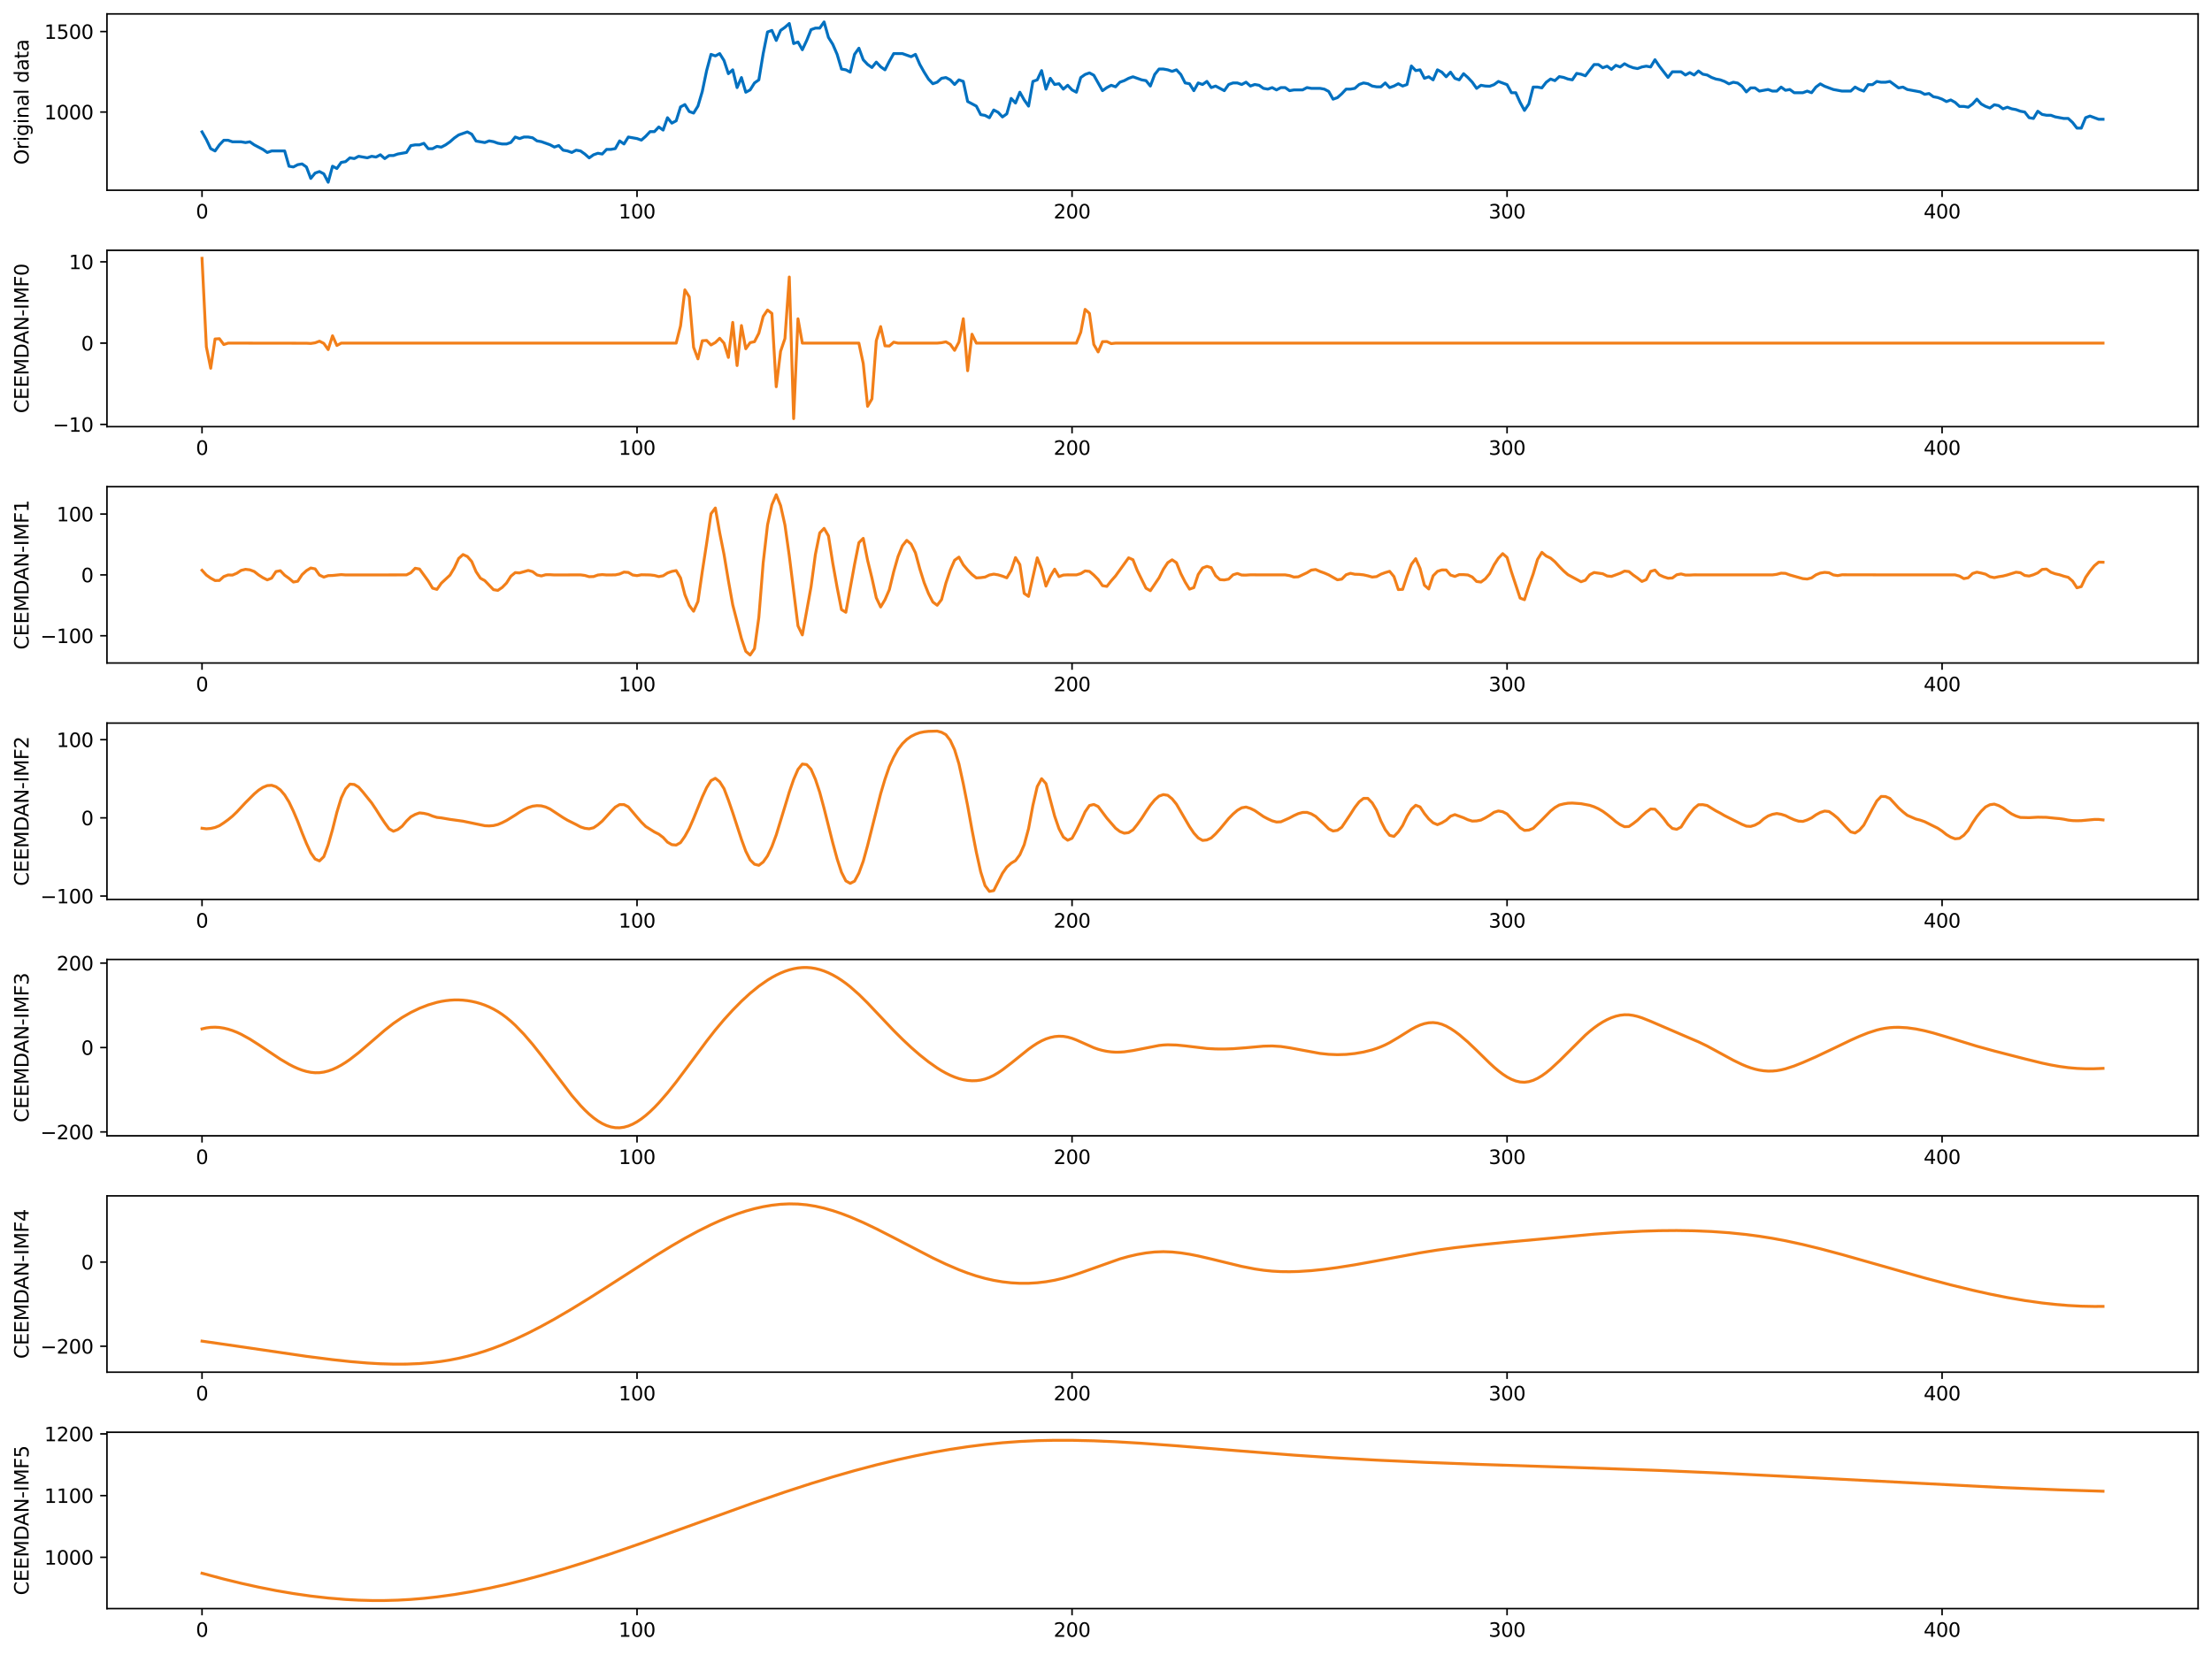 <?xml version="1.0" encoding="utf-8" standalone="no"?>
<!DOCTYPE svg PUBLIC "-//W3C//DTD SVG 1.1//EN"
  "http://www.w3.org/Graphics/SVG/1.1/DTD/svg11.dtd">
<svg xmlns:xlink="http://www.w3.org/1999/xlink" width="1144.505pt" height="856.398pt" viewBox="0 0 1144.505 856.398" xmlns="http://www.w3.org/2000/svg" version="1.1">
 <defs>
  <style type="text/css">*{stroke-linejoin: round; stroke-linecap: butt}</style>
 </defs>
 <g id="figure_1">
  <g id="patch_1">
   <path d="M 0 856.398 
L 1144.505 856.398 
L 1144.505 0 
L 0 0 
z
" style="fill: #ffffff"/>
  </g>
  <g id="axes_1">
   <g id="patch_2">
    <path d="M 55.345 98.46 
L 1137.305 98.46 
L 1137.305 7.2 
L 55.345 7.2 
z
" style="fill: #ffffff"/>
   </g>
   <g id="matplotlib.axis_1">
    <g id="xtick_1">
     <g id="line2d_1">
      <defs>
       <path id="mc5dfc2854d" d="M 0 0 
L 0 3.5 
" style="stroke: #000000; stroke-width: 0.8"/>
      </defs>
      <g>
       <use xlink:href="#mc5dfc2854d" x="104.525" y="98.46" style="stroke: #000000; stroke-width: 0.8"/>
      </g>
     </g>
     <g id="text_1">
      <!-- 0 -->
      <g transform="translate(101.344 113.059) scale(0.1 -0.1)">
       <defs>
        <path id="DejaVuSans-30" d="M 2034 4250 
Q 1547 4250 1301 3770 
Q 1056 3291 1056 2328 
Q 1056 1369 1301 889 
Q 1547 409 2034 409 
Q 2525 409 2770 889 
Q 3016 1369 3016 2328 
Q 3016 3291 2770 3770 
Q 2525 4250 2034 4250 
z
M 2034 4750 
Q 2819 4750 3233 4129 
Q 3647 3509 3647 2328 
Q 3647 1150 3233 529 
Q 2819 -91 2034 -91 
Q 1250 -91 836 529 
Q 422 1150 422 2328 
Q 422 3509 836 4129 
Q 1250 4750 2034 4750 
z
" transform="scale(0.016)"/>
       </defs>
       <use xlink:href="#DejaVuSans-30"/>
      </g>
     </g>
    </g>
    <g id="xtick_2">
     <g id="line2d_2">
      <g>
       <use xlink:href="#mc5dfc2854d" x="329.605" y="98.46" style="stroke: #000000; stroke-width: 0.8"/>
      </g>
     </g>
     <g id="text_2">
      <!-- 100 -->
      <g transform="translate(320.062 113.059) scale(0.1 -0.1)">
       <defs>
        <path id="DejaVuSans-31" d="M 794 531 
L 1825 531 
L 1825 4091 
L 703 3866 
L 703 4441 
L 1819 4666 
L 2450 4666 
L 2450 531 
L 3481 531 
L 3481 0 
L 794 0 
L 794 531 
z
" transform="scale(0.016)"/>
       </defs>
       <use xlink:href="#DejaVuSans-31"/>
       <use xlink:href="#DejaVuSans-30" transform="translate(63.623 0)"/>
       <use xlink:href="#DejaVuSans-30" transform="translate(127.246 0)"/>
      </g>
     </g>
    </g>
    <g id="xtick_3">
     <g id="line2d_3">
      <g>
       <use xlink:href="#mc5dfc2854d" x="554.685" y="98.46" style="stroke: #000000; stroke-width: 0.8"/>
      </g>
     </g>
     <g id="text_3">
      <!-- 200 -->
      <g transform="translate(545.142 113.059) scale(0.1 -0.1)">
       <defs>
        <path id="DejaVuSans-32" d="M 1228 531 
L 3431 531 
L 3431 0 
L 469 0 
L 469 531 
Q 828 903 1448 1529 
Q 2069 2156 2228 2338 
Q 2531 2678 2651 2914 
Q 2772 3150 2772 3378 
Q 2772 3750 2511 3984 
Q 2250 4219 1831 4219 
Q 1534 4219 1204 4116 
Q 875 4013 500 3803 
L 500 4441 
Q 881 4594 1212 4672 
Q 1544 4750 1819 4750 
Q 2544 4750 2975 4387 
Q 3406 4025 3406 3419 
Q 3406 3131 3298 2873 
Q 3191 2616 2906 2266 
Q 2828 2175 2409 1742 
Q 1991 1309 1228 531 
z
" transform="scale(0.016)"/>
       </defs>
       <use xlink:href="#DejaVuSans-32"/>
       <use xlink:href="#DejaVuSans-30" transform="translate(63.623 0)"/>
       <use xlink:href="#DejaVuSans-30" transform="translate(127.246 0)"/>
      </g>
     </g>
    </g>
    <g id="xtick_4">
     <g id="line2d_4">
      <g>
       <use xlink:href="#mc5dfc2854d" x="779.766" y="98.46" style="stroke: #000000; stroke-width: 0.8"/>
      </g>
     </g>
     <g id="text_4">
      <!-- 300 -->
      <g transform="translate(770.222 113.059) scale(0.1 -0.1)">
       <defs>
        <path id="DejaVuSans-33" d="M 2597 2516 
Q 3050 2419 3304 2112 
Q 3559 1806 3559 1356 
Q 3559 666 3084 287 
Q 2609 -91 1734 -91 
Q 1441 -91 1130 -33 
Q 819 25 488 141 
L 488 750 
Q 750 597 1062 519 
Q 1375 441 1716 441 
Q 2309 441 2620 675 
Q 2931 909 2931 1356 
Q 2931 1769 2642 2001 
Q 2353 2234 1838 2234 
L 1294 2234 
L 1294 2753 
L 1863 2753 
Q 2328 2753 2575 2939 
Q 2822 3125 2822 3475 
Q 2822 3834 2567 4026 
Q 2313 4219 1838 4219 
Q 1578 4219 1281 4162 
Q 984 4106 628 3988 
L 628 4550 
Q 988 4650 1302 4700 
Q 1616 4750 1894 4750 
Q 2613 4750 3031 4423 
Q 3450 4097 3450 3541 
Q 3450 3153 3228 2886 
Q 3006 2619 2597 2516 
z
" transform="scale(0.016)"/>
       </defs>
       <use xlink:href="#DejaVuSans-33"/>
       <use xlink:href="#DejaVuSans-30" transform="translate(63.623 0)"/>
       <use xlink:href="#DejaVuSans-30" transform="translate(127.246 0)"/>
      </g>
     </g>
    </g>
    <g id="xtick_5">
     <g id="line2d_5">
      <g>
       <use xlink:href="#mc5dfc2854d" x="1004.846" y="98.46" style="stroke: #000000; stroke-width: 0.8"/>
      </g>
     </g>
     <g id="text_5">
      <!-- 400 -->
      <g transform="translate(995.302 113.059) scale(0.1 -0.1)">
       <defs>
        <path id="DejaVuSans-34" d="M 2419 4116 
L 825 1625 
L 2419 1625 
L 2419 4116 
z
M 2253 4666 
L 3047 4666 
L 3047 1625 
L 3713 1625 
L 3713 1100 
L 3047 1100 
L 3047 0 
L 2419 0 
L 2419 1100 
L 313 1100 
L 313 1709 
L 2253 4666 
z
" transform="scale(0.016)"/>
       </defs>
       <use xlink:href="#DejaVuSans-34"/>
       <use xlink:href="#DejaVuSans-30" transform="translate(63.623 0)"/>
       <use xlink:href="#DejaVuSans-30" transform="translate(127.246 0)"/>
      </g>
     </g>
    </g>
   </g>
   <g id="matplotlib.axis_2">
    <g id="ytick_1">
     <g id="line2d_6">
      <defs>
       <path id="m2e8c526e0a" d="M 0 0 
L -3.5 0 
" style="stroke: #000000; stroke-width: 0.8"/>
      </defs>
      <g>
       <use xlink:href="#m2e8c526e0a" x="55.345" y="57.979" style="stroke: #000000; stroke-width: 0.8"/>
      </g>
     </g>
     <g id="text_6">
      <!-- 1000 -->
      <g transform="translate(22.895 61.778) scale(0.1 -0.1)">
       <use xlink:href="#DejaVuSans-31"/>
       <use xlink:href="#DejaVuSans-30" transform="translate(63.623 0)"/>
       <use xlink:href="#DejaVuSans-30" transform="translate(127.246 0)"/>
       <use xlink:href="#DejaVuSans-30" transform="translate(190.869 0)"/>
      </g>
     </g>
    </g>
    <g id="ytick_2">
     <g id="line2d_7">
      <g>
       <use xlink:href="#m2e8c526e0a" x="55.345" y="16.327" style="stroke: #000000; stroke-width: 0.8"/>
      </g>
     </g>
     <g id="text_7">
      <!-- 1500 -->
      <g transform="translate(22.895 20.126) scale(0.1 -0.1)">
       <defs>
        <path id="DejaVuSans-35" d="M 691 4666 
L 3169 4666 
L 3169 4134 
L 1269 4134 
L 1269 2991 
Q 1406 3038 1543 3061 
Q 1681 3084 1819 3084 
Q 2600 3084 3056 2656 
Q 3513 2228 3513 1497 
Q 3513 744 3044 326 
Q 2575 -91 1722 -91 
Q 1428 -91 1123 -41 
Q 819 9 494 109 
L 494 744 
Q 775 591 1075 516 
Q 1375 441 1709 441 
Q 2250 441 2565 725 
Q 2881 1009 2881 1497 
Q 2881 1984 2565 2268 
Q 2250 2553 1709 2553 
Q 1456 2553 1204 2497 
Q 953 2441 691 2322 
L 691 4666 
z
" transform="scale(0.016)"/>
       </defs>
       <use xlink:href="#DejaVuSans-31"/>
       <use xlink:href="#DejaVuSans-35" transform="translate(63.623 0)"/>
       <use xlink:href="#DejaVuSans-30" transform="translate(127.246 0)"/>
       <use xlink:href="#DejaVuSans-30" transform="translate(190.869 0)"/>
      </g>
     </g>
    </g>
    <g id="text_8">
     <!-- Original data -->
     <g transform="translate(14.798 85.247) rotate(-90) scale(0.1 -0.1)">
      <defs>
       <path id="DejaVuSans-4f" d="M 2522 4238 
Q 1834 4238 1429 3725 
Q 1025 3213 1025 2328 
Q 1025 1447 1429 934 
Q 1834 422 2522 422 
Q 3209 422 3611 934 
Q 4013 1447 4013 2328 
Q 4013 3213 3611 3725 
Q 3209 4238 2522 4238 
z
M 2522 4750 
Q 3503 4750 4090 4092 
Q 4678 3434 4678 2328 
Q 4678 1225 4090 567 
Q 3503 -91 2522 -91 
Q 1538 -91 948 565 
Q 359 1222 359 2328 
Q 359 3434 948 4092 
Q 1538 4750 2522 4750 
z
" transform="scale(0.016)"/>
       <path id="DejaVuSans-72" d="M 2631 2963 
Q 2534 3019 2420 3045 
Q 2306 3072 2169 3072 
Q 1681 3072 1420 2755 
Q 1159 2438 1159 1844 
L 1159 0 
L 581 0 
L 581 3500 
L 1159 3500 
L 1159 2956 
Q 1341 3275 1631 3429 
Q 1922 3584 2338 3584 
Q 2397 3584 2469 3576 
Q 2541 3569 2628 3553 
L 2631 2963 
z
" transform="scale(0.016)"/>
       <path id="DejaVuSans-69" d="M 603 3500 
L 1178 3500 
L 1178 0 
L 603 0 
L 603 3500 
z
M 603 4863 
L 1178 4863 
L 1178 4134 
L 603 4134 
L 603 4863 
z
" transform="scale(0.016)"/>
       <path id="DejaVuSans-67" d="M 2906 1791 
Q 2906 2416 2648 2759 
Q 2391 3103 1925 3103 
Q 1463 3103 1205 2759 
Q 947 2416 947 1791 
Q 947 1169 1205 825 
Q 1463 481 1925 481 
Q 2391 481 2648 825 
Q 2906 1169 2906 1791 
z
M 3481 434 
Q 3481 -459 3084 -895 
Q 2688 -1331 1869 -1331 
Q 1566 -1331 1297 -1286 
Q 1028 -1241 775 -1147 
L 775 -588 
Q 1028 -725 1275 -790 
Q 1522 -856 1778 -856 
Q 2344 -856 2625 -561 
Q 2906 -266 2906 331 
L 2906 616 
Q 2728 306 2450 153 
Q 2172 0 1784 0 
Q 1141 0 747 490 
Q 353 981 353 1791 
Q 353 2603 747 3093 
Q 1141 3584 1784 3584 
Q 2172 3584 2450 3431 
Q 2728 3278 2906 2969 
L 2906 3500 
L 3481 3500 
L 3481 434 
z
" transform="scale(0.016)"/>
       <path id="DejaVuSans-6e" d="M 3513 2113 
L 3513 0 
L 2938 0 
L 2938 2094 
Q 2938 2591 2744 2837 
Q 2550 3084 2163 3084 
Q 1697 3084 1428 2787 
Q 1159 2491 1159 1978 
L 1159 0 
L 581 0 
L 581 3500 
L 1159 3500 
L 1159 2956 
Q 1366 3272 1645 3428 
Q 1925 3584 2291 3584 
Q 2894 3584 3203 3211 
Q 3513 2838 3513 2113 
z
" transform="scale(0.016)"/>
       <path id="DejaVuSans-61" d="M 2194 1759 
Q 1497 1759 1228 1600 
Q 959 1441 959 1056 
Q 959 750 1161 570 
Q 1363 391 1709 391 
Q 2188 391 2477 730 
Q 2766 1069 2766 1631 
L 2766 1759 
L 2194 1759 
z
M 3341 1997 
L 3341 0 
L 2766 0 
L 2766 531 
Q 2569 213 2275 61 
Q 1981 -91 1556 -91 
Q 1019 -91 701 211 
Q 384 513 384 1019 
Q 384 1609 779 1909 
Q 1175 2209 1959 2209 
L 2766 2209 
L 2766 2266 
Q 2766 2663 2505 2880 
Q 2244 3097 1772 3097 
Q 1472 3097 1187 3025 
Q 903 2953 641 2809 
L 641 3341 
Q 956 3463 1253 3523 
Q 1550 3584 1831 3584 
Q 2591 3584 2966 3190 
Q 3341 2797 3341 1997 
z
" transform="scale(0.016)"/>
       <path id="DejaVuSans-6c" d="M 603 4863 
L 1178 4863 
L 1178 0 
L 603 0 
L 603 4863 
z
" transform="scale(0.016)"/>
       <path id="DejaVuSans-20" transform="scale(0.016)"/>
       <path id="DejaVuSans-64" d="M 2906 2969 
L 2906 4863 
L 3481 4863 
L 3481 0 
L 2906 0 
L 2906 525 
Q 2725 213 2448 61 
Q 2172 -91 1784 -91 
Q 1150 -91 751 415 
Q 353 922 353 1747 
Q 353 2572 751 3078 
Q 1150 3584 1784 3584 
Q 2172 3584 2448 3432 
Q 2725 3281 2906 2969 
z
M 947 1747 
Q 947 1113 1208 752 
Q 1469 391 1925 391 
Q 2381 391 2643 752 
Q 2906 1113 2906 1747 
Q 2906 2381 2643 2742 
Q 2381 3103 1925 3103 
Q 1469 3103 1208 2742 
Q 947 2381 947 1747 
z
" transform="scale(0.016)"/>
       <path id="DejaVuSans-74" d="M 1172 4494 
L 1172 3500 
L 2356 3500 
L 2356 3053 
L 1172 3053 
L 1172 1153 
Q 1172 725 1289 603 
Q 1406 481 1766 481 
L 2356 481 
L 2356 0 
L 1766 0 
Q 1100 0 847 248 
Q 594 497 594 1153 
L 594 3053 
L 172 3053 
L 172 3500 
L 594 3500 
L 594 4494 
L 1172 4494 
z
" transform="scale(0.016)"/>
      </defs>
      <use xlink:href="#DejaVuSans-4f"/>
      <use xlink:href="#DejaVuSans-72" transform="translate(78.711 0)"/>
      <use xlink:href="#DejaVuSans-69" transform="translate(119.824 0)"/>
      <use xlink:href="#DejaVuSans-67" transform="translate(147.607 0)"/>
      <use xlink:href="#DejaVuSans-69" transform="translate(211.084 0)"/>
      <use xlink:href="#DejaVuSans-6e" transform="translate(238.867 0)"/>
      <use xlink:href="#DejaVuSans-61" transform="translate(302.246 0)"/>
      <use xlink:href="#DejaVuSans-6c" transform="translate(363.525 0)"/>
      <use xlink:href="#DejaVuSans-20" transform="translate(391.309 0)"/>
      <use xlink:href="#DejaVuSans-64" transform="translate(423.096 0)"/>
      <use xlink:href="#DejaVuSans-61" transform="translate(486.572 0)"/>
      <use xlink:href="#DejaVuSans-74" transform="translate(547.852 0)"/>
      <use xlink:href="#DejaVuSans-61" transform="translate(587.061 0)"/>
     </g>
    </g>
   </g>
   <g id="line2d_8">
    <path d="M 104.525 68.261 
L 106.776 72.208 
L 109.027 76.945 
L 111.278 78.129 
L 113.529 74.971 
L 115.779 72.603 
L 118.03 72.603 
L 120.281 73.392 
L 124.783 73.392 
L 127.033 73.787 
L 129.284 73.392 
L 131.535 74.971 
L 136.037 77.339 
L 138.287 78.918 
L 140.538 78.129 
L 147.291 78.129 
L 149.541 86.023 
L 151.792 86.418 
L 154.043 85.234 
L 156.294 84.839 
L 158.545 86.418 
L 160.795 92.338 
L 163.046 89.575 
L 165.297 88.786 
L 167.548 89.97 
L 169.799 94.312 
L 172.049 86.023 
L 174.3 87.207 
L 176.551 84.049 
L 178.802 83.655 
L 181.053 81.681 
L 183.303 82.076 
L 185.554 80.892 
L 190.056 81.681 
L 192.307 80.892 
L 194.557 81.286 
L 196.808 80.102 
L 199.059 82.076 
L 201.31 80.497 
L 203.561 80.497 
L 205.811 79.708 
L 210.313 78.918 
L 212.564 75.366 
L 214.815 74.971 
L 217.065 74.971 
L 219.316 74.182 
L 221.567 76.945 
L 223.818 76.945 
L 226.069 75.76 
L 228.319 76.155 
L 230.57 74.971 
L 232.821 73.392 
L 235.072 71.418 
L 237.323 69.84 
L 241.824 68.261 
L 244.075 69.445 
L 246.326 72.997 
L 250.827 73.787 
L 253.078 72.917 
L 255.329 73.317 
L 257.58 74.117 
L 259.831 74.517 
L 262.081 74.517 
L 264.332 73.717 
L 266.583 70.918 
L 268.834 71.718 
L 271.085 70.918 
L 273.335 70.918 
L 275.586 71.318 
L 277.837 72.917 
L 280.088 73.317 
L 284.589 74.916 
L 286.84 76.116 
L 289.091 75.316 
L 291.342 77.715 
L 293.593 78.115 
L 295.843 78.914 
L 298.094 77.715 
L 300.345 78.115 
L 302.596 79.714 
L 304.847 81.713 
L 307.097 80.114 
L 309.348 79.314 
L 311.599 79.714 
L 313.85 77.315 
L 316.101 77.315 
L 318.351 76.915 
L 320.602 72.917 
L 322.853 74.517 
L 325.104 70.918 
L 329.605 71.718 
L 331.856 72.518 
L 334.107 70.519 
L 336.358 68.12 
L 338.609 68.12 
L 340.859 65.721 
L 343.11 67.32 
L 345.361 60.923 
L 347.612 63.722 
L 349.863 62.523 
L 352.113 55.326 
L 354.364 54.127 
L 356.615 57.725 
L 358.866 58.525 
L 361.117 54.926 
L 363.367 47.33 
L 365.618 36.536 
L 367.869 28.14 
L 370.12 28.939 
L 372.371 27.74 
L 374.621 31.338 
L 376.872 38.135 
L 379.123 36.136 
L 381.374 45.331 
L 383.625 40.134 
L 385.875 47.73 
L 388.126 46.531 
L 390.377 42.932 
L 392.628 41.333 
L 394.879 27.74 
L 397.129 16.546 
L 399.38 15.746 
L 401.631 20.943 
L 403.882 15.746 
L 406.133 14.147 
L 408.383 12.148 
L 410.634 22.543 
L 412.885 21.743 
L 415.136 25.741 
L 417.387 20.943 
L 419.637 15.346 
L 421.888 14.547 
L 424.139 14.547 
L 426.39 11.348 
L 428.641 19.344 
L 430.891 22.942 
L 433.142 28.14 
L 435.393 35.736 
L 437.644 36.136 
L 439.895 37.335 
L 442.145 28.14 
L 444.396 24.941 
L 446.647 30.938 
L 448.898 33.337 
L 451.149 34.936 
L 453.399 32.138 
L 455.65 34.537 
L 457.901 36.136 
L 460.152 31.738 
L 462.403 27.74 
L 466.904 27.74 
L 471.406 29.339 
L 473.657 28.14 
L 475.907 33.337 
L 478.158 37.335 
L 480.409 40.933 
L 482.66 43.332 
L 484.911 42.533 
L 487.161 40.534 
L 489.412 40.134 
L 491.663 41.333 
L 493.914 43.732 
L 496.165 41.333 
L 498.415 42.133 
L 500.666 52.528 
L 505.168 54.926 
L 507.419 59.324 
L 509.669 59.724 
L 511.92 60.923 
L 514.171 56.925 
L 516.422 58.125 
L 518.673 60.524 
L 520.923 58.924 
L 523.174 50.928 
L 525.425 53.327 
L 527.676 47.73 
L 529.927 51.728 
L 532.177 54.926 
L 534.428 42.133 
L 536.679 41.333 
L 538.93 36.536 
L 541.181 46.131 
L 543.431 40.534 
L 545.682 43.732 
L 547.933 43.332 
L 550.184 46.131 
L 552.435 44.132 
L 554.685 46.531 
L 556.936 47.73 
L 559.187 40.134 
L 561.438 38.535 
L 563.689 37.735 
L 565.939 38.934 
L 570.441 46.93 
L 572.692 45.331 
L 574.943 44.132 
L 577.194 44.931 
L 579.444 42.533 
L 581.695 41.733 
L 583.946 40.534 
L 586.197 39.734 
L 590.698 41.333 
L 592.949 41.733 
L 595.2 44.532 
L 597.451 38.535 
L 599.702 35.736 
L 601.952 35.736 
L 604.203 36.136 
L 606.454 36.935 
L 608.705 36.136 
L 610.956 38.535 
L 613.206 42.932 
L 615.457 43.332 
L 617.708 46.93 
L 619.959 42.932 
L 622.21 43.732 
L 624.46 42.133 
L 626.711 45.331 
L 628.962 44.532 
L 633.464 46.93 
L 635.714 43.732 
L 637.965 42.932 
L 640.216 42.932 
L 642.467 43.732 
L 644.718 42.533 
L 646.968 44.532 
L 649.219 43.732 
L 651.47 44.132 
L 653.721 45.731 
L 655.972 46.131 
L 658.222 45.331 
L 660.473 46.531 
L 662.724 45.331 
L 664.975 45.331 
L 667.226 46.93 
L 669.476 46.531 
L 673.978 46.531 
L 676.229 45.331 
L 678.48 45.731 
L 682.981 45.731 
L 685.232 46.131 
L 687.483 47.33 
L 689.734 51.328 
L 691.984 50.529 
L 694.235 48.53 
L 696.486 46.131 
L 698.737 46.131 
L 700.988 45.731 
L 703.238 43.732 
L 705.489 42.932 
L 707.74 43.332 
L 709.991 44.532 
L 712.242 44.931 
L 714.492 44.931 
L 716.743 42.932 
L 718.994 45.331 
L 721.245 44.532 
L 723.496 43.332 
L 725.746 44.532 
L 727.997 43.732 
L 730.248 34.137 
L 732.499 36.536 
L 734.75 36.136 
L 737 40.534 
L 739.251 39.734 
L 741.502 41.333 
L 743.753 36.136 
L 746.004 37.335 
L 748.254 39.734 
L 750.505 37.335 
L 752.756 40.534 
L 755.007 41.333 
L 757.258 38.135 
L 759.508 40.134 
L 761.759 42.533 
L 764.01 45.731 
L 766.261 44.132 
L 768.512 44.532 
L 770.762 44.65 
L 773.013 43.817 
L 775.264 42.151 
L 779.766 43.817 
L 782.016 47.982 
L 784.267 47.982 
L 786.518 52.981 
L 788.769 57.146 
L 791.02 53.814 
L 793.27 45.067 
L 795.521 45.067 
L 797.772 45.483 
L 800.023 42.568 
L 802.274 40.901 
L 804.524 41.735 
L 806.775 39.652 
L 809.026 40.068 
L 811.277 40.901 
L 813.528 41.318 
L 815.778 37.986 
L 818.029 38.402 
L 820.28 39.235 
L 824.782 33.404 
L 827.032 33.404 
L 829.283 35.07 
L 831.534 34.237 
L 833.785 35.903 
L 836.036 33.821 
L 838.286 34.654 
L 840.537 32.988 
L 842.788 34.237 
L 845.039 35.07 
L 847.29 35.487 
L 849.54 34.654 
L 851.791 34.237 
L 854.042 34.654 
L 856.293 30.905 
L 858.544 34.237 
L 863.045 40.068 
L 865.296 37.153 
L 869.798 37.153 
L 872.048 38.819 
L 874.299 37.569 
L 876.55 38.819 
L 878.801 36.736 
L 881.052 38.402 
L 883.302 38.819 
L 885.553 40.068 
L 887.804 40.901 
L 890.055 41.318 
L 892.306 42.151 
L 894.556 43.401 
L 896.807 42.568 
L 899.058 42.984 
L 901.309 44.65 
L 903.56 47.566 
L 905.81 45.483 
L 908.061 45.483 
L 910.312 47.149 
L 914.814 46.316 
L 917.064 47.149 
L 919.315 47.149 
L 921.566 45.067 
L 923.817 46.733 
L 926.068 46.316 
L 928.318 47.982 
L 932.82 47.982 
L 935.071 47.149 
L 937.322 47.982 
L 939.572 45.067 
L 941.823 43.401 
L 944.074 44.65 
L 948.576 46.316 
L 953.077 47.149 
L 957.579 47.149 
L 959.83 45.067 
L 962.08 46.316 
L 964.331 47.149 
L 966.582 43.817 
L 968.833 43.817 
L 971.084 42.151 
L 973.334 42.568 
L 975.585 42.568 
L 977.836 42.151 
L 982.338 45.483 
L 984.588 45.067 
L 986.839 46.316 
L 993.592 47.566 
L 995.842 48.815 
L 998.093 48.399 
L 1000.344 50.065 
L 1002.595 50.481 
L 1004.846 51.315 
L 1007.096 52.564 
L 1009.347 51.731 
L 1011.598 52.981 
L 1013.849 55.063 
L 1016.1 55.063 
L 1018.35 55.48 
L 1020.601 53.814 
L 1022.852 51.315 
L 1025.103 53.814 
L 1027.354 55.063 
L 1029.604 55.896 
L 1031.855 54.23 
L 1034.106 54.647 
L 1036.357 56.313 
L 1038.608 55.48 
L 1040.858 56.313 
L 1043.109 56.729 
L 1045.36 57.562 
L 1047.611 57.979 
L 1049.862 60.895 
L 1052.112 61.311 
L 1054.363 57.562 
L 1056.614 59.228 
L 1058.865 59.645 
L 1061.116 59.645 
L 1063.367 60.478 
L 1067.868 61.311 
L 1070.119 61.311 
L 1072.37 63.394 
L 1074.621 66.309 
L 1076.871 66.309 
L 1079.122 60.895 
L 1081.373 60.061 
L 1085.875 61.728 
L 1088.125 61.728 
L 1088.125 61.728 
" clip-path="url(#pb856e8a711)" style="fill: none; stroke: #0070c0; stroke-width: 1.5; stroke-linecap: square"/>
   </g>
   <g id="patch_3">
    <path d="M 55.345 98.46 
L 55.345 7.2 
" style="fill: none; stroke: #000000; stroke-width: 0.8; stroke-linejoin: miter; stroke-linecap: square"/>
   </g>
   <g id="patch_4">
    <path d="M 1137.305 98.46 
L 1137.305 7.2 
" style="fill: none; stroke: #000000; stroke-width: 0.8; stroke-linejoin: miter; stroke-linecap: square"/>
   </g>
   <g id="patch_5">
    <path d="M 55.345 98.46 
L 1137.305 98.46 
" style="fill: none; stroke: #000000; stroke-width: 0.8; stroke-linejoin: miter; stroke-linecap: square"/>
   </g>
   <g id="patch_6">
    <path d="M 55.345 7.2 
L 1137.305 7.2 
" style="fill: none; stroke: #000000; stroke-width: 0.8; stroke-linejoin: miter; stroke-linecap: square"/>
   </g>
  </g>
  <g id="axes_2">
   <g id="patch_7">
    <path d="M 55.345 220.804 
L 1137.305 220.804 
L 1137.305 129.543 
L 55.345 129.543 
z
" style="fill: #ffffff"/>
   </g>
   <g id="matplotlib.axis_3">
    <g id="xtick_6">
     <g id="line2d_9">
      <g>
       <use xlink:href="#mc5dfc2854d" x="104.525" y="220.804" style="stroke: #000000; stroke-width: 0.8"/>
      </g>
     </g>
     <g id="text_9">
      <!-- 0 -->
      <g transform="translate(101.344 235.402) scale(0.1 -0.1)">
       <use xlink:href="#DejaVuSans-30"/>
      </g>
     </g>
    </g>
    <g id="xtick_7">
     <g id="line2d_10">
      <g>
       <use xlink:href="#mc5dfc2854d" x="329.605" y="220.804" style="stroke: #000000; stroke-width: 0.8"/>
      </g>
     </g>
     <g id="text_10">
      <!-- 100 -->
      <g transform="translate(320.062 235.402) scale(0.1 -0.1)">
       <use xlink:href="#DejaVuSans-31"/>
       <use xlink:href="#DejaVuSans-30" transform="translate(63.623 0)"/>
       <use xlink:href="#DejaVuSans-30" transform="translate(127.246 0)"/>
      </g>
     </g>
    </g>
    <g id="xtick_8">
     <g id="line2d_11">
      <g>
       <use xlink:href="#mc5dfc2854d" x="554.685" y="220.804" style="stroke: #000000; stroke-width: 0.8"/>
      </g>
     </g>
     <g id="text_11">
      <!-- 200 -->
      <g transform="translate(545.142 235.402) scale(0.1 -0.1)">
       <use xlink:href="#DejaVuSans-32"/>
       <use xlink:href="#DejaVuSans-30" transform="translate(63.623 0)"/>
       <use xlink:href="#DejaVuSans-30" transform="translate(127.246 0)"/>
      </g>
     </g>
    </g>
    <g id="xtick_9">
     <g id="line2d_12">
      <g>
       <use xlink:href="#mc5dfc2854d" x="779.766" y="220.804" style="stroke: #000000; stroke-width: 0.8"/>
      </g>
     </g>
     <g id="text_12">
      <!-- 300 -->
      <g transform="translate(770.222 235.402) scale(0.1 -0.1)">
       <use xlink:href="#DejaVuSans-33"/>
       <use xlink:href="#DejaVuSans-30" transform="translate(63.623 0)"/>
       <use xlink:href="#DejaVuSans-30" transform="translate(127.246 0)"/>
      </g>
     </g>
    </g>
    <g id="xtick_10">
     <g id="line2d_13">
      <g>
       <use xlink:href="#mc5dfc2854d" x="1004.846" y="220.804" style="stroke: #000000; stroke-width: 0.8"/>
      </g>
     </g>
     <g id="text_13">
      <!-- 400 -->
      <g transform="translate(995.302 235.402) scale(0.1 -0.1)">
       <use xlink:href="#DejaVuSans-34"/>
       <use xlink:href="#DejaVuSans-30" transform="translate(63.623 0)"/>
       <use xlink:href="#DejaVuSans-30" transform="translate(127.246 0)"/>
      </g>
     </g>
    </g>
   </g>
   <g id="matplotlib.axis_4">
    <g id="ytick_3">
     <g id="line2d_14">
      <g>
       <use xlink:href="#m2e8c526e0a" x="55.345" y="219.655" style="stroke: #000000; stroke-width: 0.8"/>
      </g>
     </g>
     <g id="text_14">
      <!-- −10 -->
      <g transform="translate(27.241 223.455) scale(0.1 -0.1)">
       <defs>
        <path id="DejaVuSans-2212" d="M 678 2272 
L 4684 2272 
L 4684 1741 
L 678 1741 
L 678 2272 
z
" transform="scale(0.016)"/>
       </defs>
       <use xlink:href="#DejaVuSans-2212"/>
       <use xlink:href="#DejaVuSans-31" transform="translate(83.789 0)"/>
       <use xlink:href="#DejaVuSans-30" transform="translate(147.412 0)"/>
      </g>
     </g>
    </g>
    <g id="ytick_4">
     <g id="line2d_15">
      <g>
       <use xlink:href="#m2e8c526e0a" x="55.345" y="177.58" style="stroke: #000000; stroke-width: 0.8"/>
      </g>
     </g>
     <g id="text_15">
      <!-- 0 -->
      <g transform="translate(41.983 181.38) scale(0.1 -0.1)">
       <use xlink:href="#DejaVuSans-30"/>
      </g>
     </g>
    </g>
    <g id="ytick_5">
     <g id="line2d_16">
      <g>
       <use xlink:href="#m2e8c526e0a" x="55.345" y="135.505" style="stroke: #000000; stroke-width: 0.8"/>
      </g>
     </g>
     <g id="text_16">
      <!-- 10 -->
      <g transform="translate(35.62 139.304) scale(0.1 -0.1)">
       <use xlink:href="#DejaVuSans-31"/>
       <use xlink:href="#DejaVuSans-30" transform="translate(63.623 0)"/>
      </g>
     </g>
    </g>
    <g id="text_17">
     <!-- CEEMDAN-IMF0 -->
     <g transform="translate(14.798 213.871) rotate(-90) scale(0.1 -0.1)">
      <defs>
       <path id="DejaVuSans-43" d="M 4122 4306 
L 4122 3641 
Q 3803 3938 3442 4084 
Q 3081 4231 2675 4231 
Q 1875 4231 1450 3742 
Q 1025 3253 1025 2328 
Q 1025 1406 1450 917 
Q 1875 428 2675 428 
Q 3081 428 3442 575 
Q 3803 722 4122 1019 
L 4122 359 
Q 3791 134 3420 21 
Q 3050 -91 2638 -91 
Q 1578 -91 968 557 
Q 359 1206 359 2328 
Q 359 3453 968 4101 
Q 1578 4750 2638 4750 
Q 3056 4750 3426 4639 
Q 3797 4528 4122 4306 
z
" transform="scale(0.016)"/>
       <path id="DejaVuSans-45" d="M 628 4666 
L 3578 4666 
L 3578 4134 
L 1259 4134 
L 1259 2753 
L 3481 2753 
L 3481 2222 
L 1259 2222 
L 1259 531 
L 3634 531 
L 3634 0 
L 628 0 
L 628 4666 
z
" transform="scale(0.016)"/>
       <path id="DejaVuSans-4d" d="M 628 4666 
L 1569 4666 
L 2759 1491 
L 3956 4666 
L 4897 4666 
L 4897 0 
L 4281 0 
L 4281 4097 
L 3078 897 
L 2444 897 
L 1241 4097 
L 1241 0 
L 628 0 
L 628 4666 
z
" transform="scale(0.016)"/>
       <path id="DejaVuSans-44" d="M 1259 4147 
L 1259 519 
L 2022 519 
Q 2988 519 3436 956 
Q 3884 1394 3884 2338 
Q 3884 3275 3436 3711 
Q 2988 4147 2022 4147 
L 1259 4147 
z
M 628 4666 
L 1925 4666 
Q 3281 4666 3915 4102 
Q 4550 3538 4550 2338 
Q 4550 1131 3912 565 
Q 3275 0 1925 0 
L 628 0 
L 628 4666 
z
" transform="scale(0.016)"/>
       <path id="DejaVuSans-41" d="M 2188 4044 
L 1331 1722 
L 3047 1722 
L 2188 4044 
z
M 1831 4666 
L 2547 4666 
L 4325 0 
L 3669 0 
L 3244 1197 
L 1141 1197 
L 716 0 
L 50 0 
L 1831 4666 
z
" transform="scale(0.016)"/>
       <path id="DejaVuSans-4e" d="M 628 4666 
L 1478 4666 
L 3547 763 
L 3547 4666 
L 4159 4666 
L 4159 0 
L 3309 0 
L 1241 3903 
L 1241 0 
L 628 0 
L 628 4666 
z
" transform="scale(0.016)"/>
       <path id="DejaVuSans-2d" d="M 313 2009 
L 1997 2009 
L 1997 1497 
L 313 1497 
L 313 2009 
z
" transform="scale(0.016)"/>
       <path id="DejaVuSans-49" d="M 628 4666 
L 1259 4666 
L 1259 0 
L 628 0 
L 628 4666 
z
" transform="scale(0.016)"/>
       <path id="DejaVuSans-46" d="M 628 4666 
L 3309 4666 
L 3309 4134 
L 1259 4134 
L 1259 2759 
L 3109 2759 
L 3109 2228 
L 1259 2228 
L 1259 0 
L 628 0 
L 628 4666 
z
" transform="scale(0.016)"/>
      </defs>
      <use xlink:href="#DejaVuSans-43"/>
      <use xlink:href="#DejaVuSans-45" transform="translate(69.824 0)"/>
      <use xlink:href="#DejaVuSans-45" transform="translate(133.008 0)"/>
      <use xlink:href="#DejaVuSans-4d" transform="translate(196.191 0)"/>
      <use xlink:href="#DejaVuSans-44" transform="translate(282.471 0)"/>
      <use xlink:href="#DejaVuSans-41" transform="translate(357.723 0)"/>
      <use xlink:href="#DejaVuSans-4e" transform="translate(426.131 0)"/>
      <use xlink:href="#DejaVuSans-2d" transform="translate(500.936 0)"/>
      <use xlink:href="#DejaVuSans-49" transform="translate(537.02 0)"/>
      <use xlink:href="#DejaVuSans-4d" transform="translate(566.512 0)"/>
      <use xlink:href="#DejaVuSans-46" transform="translate(652.791 0)"/>
      <use xlink:href="#DejaVuSans-30" transform="translate(710.311 0)"/>
     </g>
    </g>
   </g>
   <g id="line2d_17">
    <path d="M 104.525 133.691 
L 106.776 179.527 
L 109.027 190.592 
L 111.278 175.435 
L 113.529 175.293 
L 115.779 178.318 
L 118.03 177.58 
L 158.545 177.637 
L 160.795 177.755 
L 163.046 177.417 
L 165.297 176.587 
L 167.548 177.729 
L 169.799 180.93 
L 172.049 173.785 
L 174.3 178.804 
L 176.551 177.58 
L 349.863 177.58 
L 352.113 168.698 
L 354.364 150.018 
L 356.615 153.602 
L 358.866 179.737 
L 361.117 185.743 
L 363.367 176.349 
L 365.618 176.195 
L 367.869 178.546 
L 370.12 177.286 
L 372.371 175.081 
L 374.621 177.622 
L 376.872 184.988 
L 379.123 166.847 
L 381.374 189.18 
L 383.625 168.486 
L 385.875 180.511 
L 388.126 177.341 
L 390.377 176.836 
L 392.628 172.465 
L 394.879 163.775 
L 397.129 160.45 
L 399.38 162.215 
L 401.631 200.159 
L 403.882 181.814 
L 406.133 175.221 
L 408.383 143.362 
L 410.634 216.655 
L 412.885 164.987 
L 415.136 177.58 
L 444.396 177.58 
L 446.647 188.118 
L 448.898 210.279 
L 451.149 206.438 
L 453.399 176.3 
L 455.65 169.025 
L 457.901 178.991 
L 460.152 179.084 
L 462.403 177.096 
L 464.653 177.58 
L 484.911 177.58 
L 487.161 177.368 
L 489.412 176.923 
L 491.663 178.197 
L 493.914 181.319 
L 496.165 177.021 
L 498.415 164.97 
L 500.666 191.87 
L 502.917 172.975 
L 505.168 177.58 
L 556.936 177.58 
L 559.187 171.954 
L 561.438 160.121 
L 563.689 162.172 
L 565.939 178.264 
L 568.19 182.148 
L 570.441 176.827 
L 572.692 176.777 
L 574.943 177.839 
L 577.194 177.58 
L 1088.125 177.58 
L 1088.125 177.58 
" clip-path="url(#p4b599a50de)" style="fill: none; stroke: #f27f19; stroke-width: 1.5; stroke-linecap: square"/>
   </g>
   <g id="patch_8">
    <path d="M 55.345 220.804 
L 55.345 129.543 
" style="fill: none; stroke: #000000; stroke-width: 0.8; stroke-linejoin: miter; stroke-linecap: square"/>
   </g>
   <g id="patch_9">
    <path d="M 1137.305 220.804 
L 1137.305 129.543 
" style="fill: none; stroke: #000000; stroke-width: 0.8; stroke-linejoin: miter; stroke-linecap: square"/>
   </g>
   <g id="patch_10">
    <path d="M 55.345 220.804 
L 1137.305 220.804 
" style="fill: none; stroke: #000000; stroke-width: 0.8; stroke-linejoin: miter; stroke-linecap: square"/>
   </g>
   <g id="patch_11">
    <path d="M 55.345 129.543 
L 1137.305 129.543 
" style="fill: none; stroke: #000000; stroke-width: 0.8; stroke-linejoin: miter; stroke-linecap: square"/>
   </g>
  </g>
  <g id="axes_3">
   <g id="patch_12">
    <path d="M 55.345 343.147 
L 1137.305 343.147 
L 1137.305 251.887 
L 55.345 251.887 
z
" style="fill: #ffffff"/>
   </g>
   <g id="matplotlib.axis_5">
    <g id="xtick_11">
     <g id="line2d_18">
      <g>
       <use xlink:href="#mc5dfc2854d" x="104.525" y="343.147" style="stroke: #000000; stroke-width: 0.8"/>
      </g>
     </g>
     <g id="text_18">
      <!-- 0 -->
      <g transform="translate(101.344 357.745) scale(0.1 -0.1)">
       <use xlink:href="#DejaVuSans-30"/>
      </g>
     </g>
    </g>
    <g id="xtick_12">
     <g id="line2d_19">
      <g>
       <use xlink:href="#mc5dfc2854d" x="329.605" y="343.147" style="stroke: #000000; stroke-width: 0.8"/>
      </g>
     </g>
     <g id="text_19">
      <!-- 100 -->
      <g transform="translate(320.062 357.745) scale(0.1 -0.1)">
       <use xlink:href="#DejaVuSans-31"/>
       <use xlink:href="#DejaVuSans-30" transform="translate(63.623 0)"/>
       <use xlink:href="#DejaVuSans-30" transform="translate(127.246 0)"/>
      </g>
     </g>
    </g>
    <g id="xtick_13">
     <g id="line2d_20">
      <g>
       <use xlink:href="#mc5dfc2854d" x="554.685" y="343.147" style="stroke: #000000; stroke-width: 0.8"/>
      </g>
     </g>
     <g id="text_20">
      <!-- 200 -->
      <g transform="translate(545.142 357.745) scale(0.1 -0.1)">
       <use xlink:href="#DejaVuSans-32"/>
       <use xlink:href="#DejaVuSans-30" transform="translate(63.623 0)"/>
       <use xlink:href="#DejaVuSans-30" transform="translate(127.246 0)"/>
      </g>
     </g>
    </g>
    <g id="xtick_14">
     <g id="line2d_21">
      <g>
       <use xlink:href="#mc5dfc2854d" x="779.766" y="343.147" style="stroke: #000000; stroke-width: 0.8"/>
      </g>
     </g>
     <g id="text_21">
      <!-- 300 -->
      <g transform="translate(770.222 357.745) scale(0.1 -0.1)">
       <use xlink:href="#DejaVuSans-33"/>
       <use xlink:href="#DejaVuSans-30" transform="translate(63.623 0)"/>
       <use xlink:href="#DejaVuSans-30" transform="translate(127.246 0)"/>
      </g>
     </g>
    </g>
    <g id="xtick_15">
     <g id="line2d_22">
      <g>
       <use xlink:href="#mc5dfc2854d" x="1004.846" y="343.147" style="stroke: #000000; stroke-width: 0.8"/>
      </g>
     </g>
     <g id="text_22">
      <!-- 400 -->
      <g transform="translate(995.302 357.745) scale(0.1 -0.1)">
       <use xlink:href="#DejaVuSans-34"/>
       <use xlink:href="#DejaVuSans-30" transform="translate(63.623 0)"/>
       <use xlink:href="#DejaVuSans-30" transform="translate(127.246 0)"/>
      </g>
     </g>
    </g>
   </g>
   <g id="matplotlib.axis_6">
    <g id="ytick_6">
     <g id="line2d_23">
      <g>
       <use xlink:href="#m2e8c526e0a" x="55.345" y="329.027" style="stroke: #000000; stroke-width: 0.8"/>
      </g>
     </g>
     <g id="text_23">
      <!-- −100 -->
      <g transform="translate(20.878 332.826) scale(0.1 -0.1)">
       <use xlink:href="#DejaVuSans-2212"/>
       <use xlink:href="#DejaVuSans-31" transform="translate(83.789 0)"/>
       <use xlink:href="#DejaVuSans-30" transform="translate(147.412 0)"/>
       <use xlink:href="#DejaVuSans-30" transform="translate(211.035 0)"/>
      </g>
     </g>
    </g>
    <g id="ytick_7">
     <g id="line2d_24">
      <g>
       <use xlink:href="#m2e8c526e0a" x="55.345" y="297.535" style="stroke: #000000; stroke-width: 0.8"/>
      </g>
     </g>
     <g id="text_24">
      <!-- 0 -->
      <g transform="translate(41.983 301.334) scale(0.1 -0.1)">
       <use xlink:href="#DejaVuSans-30"/>
      </g>
     </g>
    </g>
    <g id="ytick_8">
     <g id="line2d_25">
      <g>
       <use xlink:href="#m2e8c526e0a" x="55.345" y="266.043" style="stroke: #000000; stroke-width: 0.8"/>
      </g>
     </g>
     <g id="text_25">
      <!-- 100 -->
      <g transform="translate(29.258 269.842) scale(0.1 -0.1)">
       <use xlink:href="#DejaVuSans-31"/>
       <use xlink:href="#DejaVuSans-30" transform="translate(63.623 0)"/>
       <use xlink:href="#DejaVuSans-30" transform="translate(127.246 0)"/>
      </g>
     </g>
    </g>
    <g id="text_26">
     <!-- CEEMDAN-IMF1 -->
     <g transform="translate(14.798 336.214) rotate(-90) scale(0.1 -0.1)">
      <use xlink:href="#DejaVuSans-43"/>
      <use xlink:href="#DejaVuSans-45" transform="translate(69.824 0)"/>
      <use xlink:href="#DejaVuSans-45" transform="translate(133.008 0)"/>
      <use xlink:href="#DejaVuSans-4d" transform="translate(196.191 0)"/>
      <use xlink:href="#DejaVuSans-44" transform="translate(282.471 0)"/>
      <use xlink:href="#DejaVuSans-41" transform="translate(357.723 0)"/>
      <use xlink:href="#DejaVuSans-4e" transform="translate(426.131 0)"/>
      <use xlink:href="#DejaVuSans-2d" transform="translate(500.936 0)"/>
      <use xlink:href="#DejaVuSans-49" transform="translate(537.02 0)"/>
      <use xlink:href="#DejaVuSans-4d" transform="translate(566.512 0)"/>
      <use xlink:href="#DejaVuSans-46" transform="translate(652.791 0)"/>
      <use xlink:href="#DejaVuSans-31" transform="translate(710.311 0)"/>
     </g>
    </g>
   </g>
   <g id="line2d_26">
    <path d="M 104.525 295.162 
L 106.776 297.625 
L 109.027 299.238 
L 111.278 300.455 
L 113.529 300.407 
L 115.779 298.403 
L 118.03 297.575 
L 120.281 297.629 
L 122.532 296.674 
L 124.783 295.196 
L 127.033 294.652 
L 129.284 294.927 
L 131.535 295.776 
L 133.786 297.539 
L 136.037 298.987 
L 138.287 300.114 
L 140.538 299.224 
L 142.789 295.811 
L 145.04 295.374 
L 147.291 297.715 
L 149.541 299.32 
L 151.792 301.236 
L 154.043 300.823 
L 156.294 297.41 
L 158.545 295.336 
L 160.795 293.972 
L 163.046 294.421 
L 165.297 297.624 
L 167.548 298.685 
L 169.799 297.916 
L 172.049 297.842 
L 176.551 297.393 
L 178.802 297.558 
L 210.313 297.535 
L 212.564 296.429 
L 214.815 294.103 
L 217.065 294.506 
L 221.567 300.696 
L 223.818 304.41 
L 226.069 305.039 
L 228.319 301.853 
L 232.821 297.66 
L 235.072 293.901 
L 237.323 289.036 
L 239.573 287.013 
L 241.824 288.031 
L 244.075 290.622 
L 246.326 295.884 
L 248.577 299.257 
L 250.827 300.497 
L 255.329 305.18 
L 257.58 305.557 
L 259.831 304.039 
L 262.081 301.742 
L 264.332 298.215 
L 266.583 296.356 
L 268.834 296.524 
L 273.335 295.232 
L 275.586 295.857 
L 277.837 297.564 
L 280.088 298.078 
L 282.339 297.454 
L 284.589 297.43 
L 286.84 297.569 
L 295.843 297.535 
L 300.345 297.517 
L 302.596 297.82 
L 304.847 298.468 
L 307.097 298.396 
L 309.348 297.603 
L 311.599 297.383 
L 313.85 297.571 
L 318.351 297.526 
L 320.602 297.074 
L 322.853 296.088 
L 325.104 296.259 
L 327.355 297.592 
L 329.605 297.913 
L 331.856 297.473 
L 336.358 297.556 
L 338.609 297.817 
L 340.859 298.409 
L 343.11 298.001 
L 345.361 296.552 
L 347.612 295.729 
L 349.863 295.313 
L 352.113 299.091 
L 354.364 307.792 
L 356.615 313.333 
L 358.866 316.35 
L 361.117 311.319 
L 363.367 295.799 
L 365.618 281.241 
L 367.869 265.91 
L 370.12 262.916 
L 372.371 275.719 
L 374.621 286.977 
L 376.872 300.48 
L 379.123 313.05 
L 383.625 330.483 
L 385.875 337.09 
L 388.126 338.999 
L 390.377 335.724 
L 392.628 319.519 
L 394.879 291.256 
L 397.129 271.69 
L 399.38 261.258 
L 401.631 256.035 
L 403.882 261.649 
L 406.133 271.707 
L 408.383 287.678 
L 412.885 323.945 
L 415.136 328.6 
L 419.637 303.743 
L 421.888 286.968 
L 424.139 275.798 
L 426.39 273.458 
L 428.641 277.309 
L 430.891 291.506 
L 433.142 304.056 
L 435.393 315.504 
L 437.644 316.889 
L 442.145 292.156 
L 444.396 280.86 
L 446.647 278.635 
L 448.898 289.987 
L 451.149 299.155 
L 453.399 309.395 
L 455.65 314.147 
L 457.901 310.376 
L 460.152 305.187 
L 462.403 295.888 
L 464.653 288.021 
L 466.904 282.476 
L 469.155 279.666 
L 471.406 281.572 
L 473.657 286.125 
L 475.907 294.4 
L 478.158 301.541 
L 480.409 307.173 
L 482.66 311.578 
L 484.911 313.257 
L 487.161 310.321 
L 489.412 301.782 
L 491.663 295.121 
L 493.914 289.943 
L 496.165 288.336 
L 498.415 292.345 
L 500.666 295.007 
L 502.917 297.34 
L 505.168 299.093 
L 507.419 298.961 
L 509.669 298.66 
L 511.92 297.597 
L 514.171 297.139 
L 516.422 297.508 
L 518.673 298.183 
L 520.923 299.052 
L 523.174 295.249 
L 525.425 288.565 
L 527.676 292.181 
L 529.927 307.104 
L 532.177 308.663 
L 536.679 288.695 
L 538.93 294.489 
L 541.181 303.32 
L 543.431 298.357 
L 545.682 294.557 
L 547.933 298.421 
L 550.184 297.618 
L 552.435 297.508 
L 556.936 297.535 
L 559.187 296.871 
L 561.438 295.476 
L 563.689 295.718 
L 565.939 297.616 
L 568.19 299.898 
L 570.441 303.108 
L 572.692 303.495 
L 574.943 300.625 
L 577.194 298.075 
L 583.946 288.699 
L 586.197 289.679 
L 588.448 295.318 
L 592.949 304.437 
L 595.2 305.712 
L 599.702 299.062 
L 601.952 294.585 
L 604.203 291.206 
L 606.454 289.731 
L 608.705 291.229 
L 610.956 296.849 
L 613.206 301.26 
L 615.457 304.907 
L 617.708 304.117 
L 619.959 297.321 
L 622.21 293.964 
L 624.46 293.112 
L 626.711 293.788 
L 628.962 297.94 
L 631.213 299.986 
L 633.464 300.145 
L 635.714 299.725 
L 637.965 297.509 
L 640.216 296.802 
L 642.467 297.625 
L 644.718 297.642 
L 646.968 297.494 
L 653.721 297.534 
L 664.975 297.535 
L 667.226 297.898 
L 669.476 298.661 
L 671.727 298.528 
L 676.229 296.426 
L 678.48 295.057 
L 680.73 294.756 
L 682.981 295.752 
L 685.232 296.56 
L 687.483 297.531 
L 691.984 300.08 
L 694.235 299.726 
L 696.486 297.463 
L 698.737 296.717 
L 700.988 297.205 
L 703.238 297.264 
L 705.489 297.514 
L 707.74 298.019 
L 709.991 298.66 
L 712.242 298.424 
L 714.492 297.183 
L 716.743 296.344 
L 718.994 295.687 
L 721.245 298.418 
L 723.496 305.132 
L 725.746 305.007 
L 727.997 298.159 
L 730.248 292.11 
L 732.499 289.143 
L 734.75 294.215 
L 737 302.871 
L 739.251 304.839 
L 741.502 298.018 
L 743.753 295.702 
L 746.004 294.974 
L 748.254 294.982 
L 750.505 297.609 
L 752.756 298.335 
L 755.007 297.395 
L 757.258 297.403 
L 759.508 297.578 
L 761.759 298.634 
L 764.01 300.947 
L 766.261 301.248 
L 768.512 299.579 
L 770.762 296.886 
L 773.013 292.388 
L 775.264 288.902 
L 777.515 286.54 
L 779.766 288.516 
L 782.016 295.977 
L 786.518 309.522 
L 788.769 310.375 
L 791.02 303.422 
L 793.27 297.1 
L 795.521 289.56 
L 797.772 285.869 
L 800.023 287.78 
L 802.274 288.845 
L 804.524 290.737 
L 806.775 293.216 
L 809.026 295.484 
L 811.277 297.436 
L 818.029 301.08 
L 820.28 300.3 
L 822.531 297.474 
L 824.782 296.31 
L 829.283 296.947 
L 831.534 298.095 
L 833.785 298.317 
L 838.286 296.691 
L 840.537 295.571 
L 842.788 295.792 
L 845.039 297.605 
L 847.29 299.182 
L 849.54 300.933 
L 851.791 299.972 
L 854.042 295.736 
L 856.293 295.054 
L 858.544 297.518 
L 860.794 298.526 
L 863.045 299.263 
L 865.296 299.145 
L 867.547 297.478 
L 869.798 297.042 
L 872.048 297.618 
L 874.299 297.62 
L 876.55 297.508 
L 887.804 297.535 
L 917.064 297.535 
L 919.315 297.245 
L 921.566 296.637 
L 923.817 296.742 
L 926.068 297.57 
L 932.82 299.477 
L 935.071 299.666 
L 937.322 299.074 
L 939.572 297.513 
L 941.823 296.591 
L 944.074 296.236 
L 946.325 296.425 
L 948.576 297.556 
L 950.826 297.894 
L 953.077 297.476 
L 982.338 297.535 
L 1011.598 297.535 
L 1013.849 298.155 
L 1016.1 299.46 
L 1018.35 299.028 
L 1020.601 296.82 
L 1022.852 296.126 
L 1025.103 296.585 
L 1027.354 297.167 
L 1029.604 298.48 
L 1031.855 298.956 
L 1034.106 298.472 
L 1036.357 298.128 
L 1038.608 297.552 
L 1043.109 296.146 
L 1045.36 296.409 
L 1047.611 297.823 
L 1049.862 298.125 
L 1052.112 297.464 
L 1054.363 296.481 
L 1056.614 294.701 
L 1058.865 294.534 
L 1061.116 296.144 
L 1063.367 296.961 
L 1065.617 297.47 
L 1067.868 298.209 
L 1070.119 298.795 
L 1072.37 300.759 
L 1074.621 304.213 
L 1076.871 303.597 
L 1079.122 298.815 
L 1081.373 295.56 
L 1083.624 292.808 
L 1085.875 290.933 
L 1088.125 290.983 
L 1088.125 290.983 
" clip-path="url(#p395268187f)" style="fill: none; stroke: #f27f19; stroke-width: 1.5; stroke-linecap: square"/>
   </g>
   <g id="patch_13">
    <path d="M 55.345 343.147 
L 55.345 251.887 
" style="fill: none; stroke: #000000; stroke-width: 0.8; stroke-linejoin: miter; stroke-linecap: square"/>
   </g>
   <g id="patch_14">
    <path d="M 1137.305 343.147 
L 1137.305 251.887 
" style="fill: none; stroke: #000000; stroke-width: 0.8; stroke-linejoin: miter; stroke-linecap: square"/>
   </g>
   <g id="patch_15">
    <path d="M 55.345 343.147 
L 1137.305 343.147 
" style="fill: none; stroke: #000000; stroke-width: 0.8; stroke-linejoin: miter; stroke-linecap: square"/>
   </g>
   <g id="patch_16">
    <path d="M 55.345 251.887 
L 1137.305 251.887 
" style="fill: none; stroke: #000000; stroke-width: 0.8; stroke-linejoin: miter; stroke-linecap: square"/>
   </g>
  </g>
  <g id="axes_4">
   <g id="patch_17">
    <path d="M 55.345 465.49 
L 1137.305 465.49 
L 1137.305 374.23 
L 55.345 374.23 
z
" style="fill: #ffffff"/>
   </g>
   <g id="matplotlib.axis_7">
    <g id="xtick_16">
     <g id="line2d_27">
      <g>
       <use xlink:href="#mc5dfc2854d" x="104.525" y="465.49" style="stroke: #000000; stroke-width: 0.8"/>
      </g>
     </g>
     <g id="text_27">
      <!-- 0 -->
      <g transform="translate(101.344 480.089) scale(0.1 -0.1)">
       <use xlink:href="#DejaVuSans-30"/>
      </g>
     </g>
    </g>
    <g id="xtick_17">
     <g id="line2d_28">
      <g>
       <use xlink:href="#mc5dfc2854d" x="329.605" y="465.49" style="stroke: #000000; stroke-width: 0.8"/>
      </g>
     </g>
     <g id="text_28">
      <!-- 100 -->
      <g transform="translate(320.062 480.089) scale(0.1 -0.1)">
       <use xlink:href="#DejaVuSans-31"/>
       <use xlink:href="#DejaVuSans-30" transform="translate(63.623 0)"/>
       <use xlink:href="#DejaVuSans-30" transform="translate(127.246 0)"/>
      </g>
     </g>
    </g>
    <g id="xtick_18">
     <g id="line2d_29">
      <g>
       <use xlink:href="#mc5dfc2854d" x="554.685" y="465.49" style="stroke: #000000; stroke-width: 0.8"/>
      </g>
     </g>
     <g id="text_29">
      <!-- 200 -->
      <g transform="translate(545.142 480.089) scale(0.1 -0.1)">
       <use xlink:href="#DejaVuSans-32"/>
       <use xlink:href="#DejaVuSans-30" transform="translate(63.623 0)"/>
       <use xlink:href="#DejaVuSans-30" transform="translate(127.246 0)"/>
      </g>
     </g>
    </g>
    <g id="xtick_19">
     <g id="line2d_30">
      <g>
       <use xlink:href="#mc5dfc2854d" x="779.766" y="465.49" style="stroke: #000000; stroke-width: 0.8"/>
      </g>
     </g>
     <g id="text_30">
      <!-- 300 -->
      <g transform="translate(770.222 480.089) scale(0.1 -0.1)">
       <use xlink:href="#DejaVuSans-33"/>
       <use xlink:href="#DejaVuSans-30" transform="translate(63.623 0)"/>
       <use xlink:href="#DejaVuSans-30" transform="translate(127.246 0)"/>
      </g>
     </g>
    </g>
    <g id="xtick_20">
     <g id="line2d_31">
      <g>
       <use xlink:href="#mc5dfc2854d" x="1004.846" y="465.49" style="stroke: #000000; stroke-width: 0.8"/>
      </g>
     </g>
     <g id="text_31">
      <!-- 400 -->
      <g transform="translate(995.302 480.089) scale(0.1 -0.1)">
       <use xlink:href="#DejaVuSans-34"/>
       <use xlink:href="#DejaVuSans-30" transform="translate(63.623 0)"/>
       <use xlink:href="#DejaVuSans-30" transform="translate(127.246 0)"/>
      </g>
     </g>
    </g>
   </g>
   <g id="matplotlib.axis_8">
    <g id="ytick_9">
     <g id="line2d_32">
      <g>
       <use xlink:href="#m2e8c526e0a" x="55.345" y="463.753" style="stroke: #000000; stroke-width: 0.8"/>
      </g>
     </g>
     <g id="text_32">
      <!-- −100 -->
      <g transform="translate(20.878 467.552) scale(0.1 -0.1)">
       <use xlink:href="#DejaVuSans-2212"/>
       <use xlink:href="#DejaVuSans-31" transform="translate(83.789 0)"/>
       <use xlink:href="#DejaVuSans-30" transform="translate(147.412 0)"/>
       <use xlink:href="#DejaVuSans-30" transform="translate(211.035 0)"/>
      </g>
     </g>
    </g>
    <g id="ytick_10">
     <g id="line2d_33">
      <g>
       <use xlink:href="#m2e8c526e0a" x="55.345" y="423.288" style="stroke: #000000; stroke-width: 0.8"/>
      </g>
     </g>
     <g id="text_33">
      <!-- 0 -->
      <g transform="translate(41.983 427.087) scale(0.1 -0.1)">
       <use xlink:href="#DejaVuSans-30"/>
      </g>
     </g>
    </g>
    <g id="ytick_11">
     <g id="line2d_34">
      <g>
       <use xlink:href="#m2e8c526e0a" x="55.345" y="382.823" style="stroke: #000000; stroke-width: 0.8"/>
      </g>
     </g>
     <g id="text_34">
      <!-- 100 -->
      <g transform="translate(29.258 386.623) scale(0.1 -0.1)">
       <use xlink:href="#DejaVuSans-31"/>
       <use xlink:href="#DejaVuSans-30" transform="translate(63.623 0)"/>
       <use xlink:href="#DejaVuSans-30" transform="translate(127.246 0)"/>
      </g>
     </g>
    </g>
    <g id="text_35">
     <!-- CEEMDAN-IMF2 -->
     <g transform="translate(14.798 458.558) rotate(-90) scale(0.1 -0.1)">
      <use xlink:href="#DejaVuSans-43"/>
      <use xlink:href="#DejaVuSans-45" transform="translate(69.824 0)"/>
      <use xlink:href="#DejaVuSans-45" transform="translate(133.008 0)"/>
      <use xlink:href="#DejaVuSans-4d" transform="translate(196.191 0)"/>
      <use xlink:href="#DejaVuSans-44" transform="translate(282.471 0)"/>
      <use xlink:href="#DejaVuSans-41" transform="translate(357.723 0)"/>
      <use xlink:href="#DejaVuSans-4e" transform="translate(426.131 0)"/>
      <use xlink:href="#DejaVuSans-2d" transform="translate(500.936 0)"/>
      <use xlink:href="#DejaVuSans-49" transform="translate(537.02 0)"/>
      <use xlink:href="#DejaVuSans-4d" transform="translate(566.512 0)"/>
      <use xlink:href="#DejaVuSans-46" transform="translate(652.791 0)"/>
      <use xlink:href="#DejaVuSans-32" transform="translate(710.311 0)"/>
     </g>
    </g>
   </g>
   <g id="line2d_35">
    <path d="M 104.525 428.668 
L 106.776 428.952 
L 109.027 428.77 
L 111.278 428.256 
L 113.529 427.334 
L 115.779 425.861 
L 118.03 424.235 
L 120.281 422.4 
L 122.532 420.23 
L 127.033 415.394 
L 131.535 410.902 
L 133.786 408.977 
L 136.037 407.505 
L 138.287 406.59 
L 140.538 406.43 
L 142.789 407.165 
L 145.04 408.787 
L 147.291 411.437 
L 149.541 415.082 
L 151.792 419.804 
L 154.043 425.109 
L 156.294 430.989 
L 158.545 436.493 
L 160.795 441.385 
L 163.046 444.582 
L 165.297 445.569 
L 167.548 443.357 
L 169.799 437.236 
L 172.049 429.343 
L 174.3 420.409 
L 176.551 412.981 
L 178.802 408.304 
L 181.053 405.829 
L 183.303 406.009 
L 185.554 407.384 
L 187.805 409.964 
L 192.307 415.556 
L 194.557 418.924 
L 196.808 422.512 
L 199.059 425.881 
L 201.31 428.948 
L 203.561 430.212 
L 205.811 429.328 
L 208.062 427.617 
L 210.313 424.932 
L 212.564 422.756 
L 214.815 421.51 
L 217.065 420.709 
L 219.316 420.953 
L 221.567 421.46 
L 223.818 422.373 
L 226.069 423.041 
L 228.319 423.287 
L 232.821 424.067 
L 239.573 425.007 
L 250.827 427.34 
L 253.078 427.45 
L 255.329 427.27 
L 257.58 426.735 
L 259.831 425.77 
L 262.081 424.638 
L 266.583 421.857 
L 268.834 420.359 
L 271.085 419.035 
L 273.335 417.968 
L 275.586 417.236 
L 277.837 416.962 
L 280.088 417.078 
L 282.339 417.672 
L 284.589 418.704 
L 291.342 423.147 
L 293.593 424.486 
L 298.094 426.737 
L 300.345 427.951 
L 302.596 428.689 
L 304.847 428.956 
L 307.097 428.415 
L 309.348 426.888 
L 311.599 424.956 
L 316.101 420.023 
L 318.351 417.717 
L 320.602 416.413 
L 322.853 416.425 
L 325.104 417.583 
L 329.605 422.929 
L 331.856 425.516 
L 334.107 427.751 
L 338.609 430.588 
L 340.859 431.706 
L 343.11 433.415 
L 345.361 435.854 
L 347.612 437.154 
L 349.863 437.369 
L 352.113 436.096 
L 354.364 432.854 
L 356.615 428.778 
L 358.866 423.602 
L 363.367 412.477 
L 365.618 407.647 
L 367.869 404.028 
L 370.12 402.804 
L 372.371 404.598 
L 374.621 408.176 
L 376.872 414.084 
L 379.123 420.606 
L 383.625 434.413 
L 385.875 440.552 
L 388.126 445.043 
L 390.377 447.284 
L 392.628 447.84 
L 394.879 446.135 
L 397.129 442.957 
L 399.38 438.189 
L 401.631 432.101 
L 406.133 417.384 
L 408.383 409.963 
L 410.634 403.405 
L 412.885 398.214 
L 415.136 395.436 
L 417.387 395.709 
L 419.637 398.133 
L 421.888 403.297 
L 424.139 410.064 
L 426.39 418.431 
L 430.891 436.279 
L 433.142 444.534 
L 435.393 451.446 
L 437.644 455.898 
L 439.895 457.172 
L 442.145 456.051 
L 444.396 451.864 
L 446.647 445.739 
L 448.898 437.598 
L 455.65 410.799 
L 457.901 403.261 
L 460.152 396.748 
L 462.403 391.882 
L 464.653 387.85 
L 466.904 384.911 
L 469.155 382.695 
L 471.406 381.112 
L 473.657 380 
L 475.907 379.199 
L 478.158 378.746 
L 480.409 378.505 
L 484.911 378.378 
L 487.161 378.988 
L 489.412 380.228 
L 491.663 383.151 
L 493.914 388.018 
L 496.165 395.354 
L 498.415 405.656 
L 500.666 417.026 
L 502.917 429.467 
L 505.168 441.102 
L 507.419 451.229 
L 509.669 458.337 
L 511.92 461.342 
L 514.171 460.923 
L 518.673 451.987 
L 520.923 448.769 
L 523.174 446.742 
L 525.425 445.4 
L 527.676 442.38 
L 529.927 437.194 
L 532.177 428.889 
L 534.428 416.834 
L 536.679 407.093 
L 538.93 403.014 
L 541.181 405.544 
L 545.682 422.385 
L 547.933 428.915 
L 550.184 433.208 
L 552.435 434.862 
L 554.685 433.846 
L 556.936 429.756 
L 559.187 425.112 
L 561.438 420.174 
L 563.689 416.906 
L 565.939 416.347 
L 568.19 417.408 
L 572.692 423.428 
L 577.194 428.626 
L 579.444 430.337 
L 581.695 431.223 
L 583.946 430.934 
L 586.197 429.5 
L 588.448 426.692 
L 590.698 423.547 
L 592.949 420.031 
L 595.2 416.733 
L 597.451 413.977 
L 599.702 412.024 
L 601.952 411.251 
L 604.203 411.616 
L 606.454 413.417 
L 608.705 416.209 
L 615.457 427.824 
L 617.708 431.167 
L 619.959 433.648 
L 622.21 434.952 
L 624.46 434.716 
L 626.711 433.667 
L 628.962 431.565 
L 631.213 429.076 
L 635.714 423.644 
L 637.965 421.329 
L 640.216 419.387 
L 642.467 418.081 
L 644.718 417.685 
L 646.968 418.393 
L 649.219 419.492 
L 653.721 422.602 
L 655.972 423.792 
L 658.222 424.824 
L 660.473 425.436 
L 662.724 425.331 
L 667.226 423.322 
L 669.476 422.113 
L 671.727 421.101 
L 673.978 420.483 
L 676.229 420.445 
L 678.48 421.218 
L 680.73 422.531 
L 685.232 426.707 
L 687.483 428.977 
L 689.734 430.083 
L 691.984 429.726 
L 694.235 428.131 
L 698.737 421.395 
L 700.988 417.883 
L 703.238 414.991 
L 705.489 413.212 
L 707.74 413.208 
L 709.991 415.533 
L 712.242 419.299 
L 714.492 424.94 
L 716.743 429.385 
L 718.994 432.325 
L 721.245 432.882 
L 723.496 430.58 
L 725.746 427.227 
L 727.997 422.478 
L 730.248 418.812 
L 732.499 416.774 
L 734.75 417.626 
L 737 421.048 
L 739.251 423.835 
L 741.502 425.852 
L 743.753 426.808 
L 746.004 425.848 
L 748.254 424.506 
L 750.505 422.455 
L 752.756 421.605 
L 757.258 423.227 
L 759.508 424.266 
L 761.759 424.953 
L 764.01 424.869 
L 766.261 424.426 
L 768.512 423.283 
L 770.762 421.959 
L 773.013 420.411 
L 775.264 419.722 
L 777.515 420.11 
L 779.766 421.274 
L 786.518 428.424 
L 788.769 429.771 
L 791.02 429.622 
L 793.27 428.717 
L 797.772 424.322 
L 802.274 419.736 
L 804.524 417.939 
L 806.775 416.636 
L 809.026 416.08 
L 811.277 415.704 
L 813.528 415.622 
L 818.029 415.944 
L 822.531 416.794 
L 824.782 417.547 
L 827.032 418.572 
L 829.283 419.882 
L 831.534 421.523 
L 833.785 423.308 
L 836.036 425.248 
L 838.286 426.8 
L 840.537 427.863 
L 842.788 427.764 
L 845.039 426.226 
L 847.29 424.473 
L 849.54 422.279 
L 851.791 420.266 
L 854.042 418.7 
L 856.293 418.813 
L 858.544 421.046 
L 860.794 423.652 
L 863.045 426.707 
L 865.296 428.752 
L 867.547 429.21 
L 869.798 428.019 
L 872.048 424.436 
L 874.299 421.206 
L 876.55 418.355 
L 878.801 416.502 
L 881.052 416.462 
L 883.302 416.887 
L 887.804 419.643 
L 890.055 420.819 
L 892.306 422.132 
L 901.309 426.639 
L 903.56 427.56 
L 905.81 427.717 
L 908.061 427.016 
L 910.312 425.774 
L 912.563 423.788 
L 914.814 422.317 
L 917.064 421.46 
L 919.315 421.035 
L 921.566 421.422 
L 923.817 422.128 
L 926.068 423.273 
L 928.318 424.265 
L 930.569 424.99 
L 932.82 425.109 
L 935.071 424.361 
L 937.322 423.294 
L 939.572 421.714 
L 941.823 420.499 
L 944.074 419.773 
L 946.325 420.005 
L 948.576 421.553 
L 950.826 423.429 
L 955.328 428.306 
L 957.579 430.542 
L 959.83 431.125 
L 962.08 429.645 
L 964.331 427.048 
L 968.833 418.57 
L 971.084 414.531 
L 973.334 412.2 
L 975.585 412.259 
L 977.836 413.24 
L 982.338 418.138 
L 984.588 420.161 
L 986.839 421.962 
L 991.341 423.904 
L 993.592 424.477 
L 995.842 425.273 
L 1002.595 428.634 
L 1004.846 430.126 
L 1007.096 431.94 
L 1009.347 433.278 
L 1011.598 434.124 
L 1013.849 433.889 
L 1016.1 432.28 
L 1018.35 429.723 
L 1020.601 425.927 
L 1022.852 422.595 
L 1025.103 419.845 
L 1027.354 417.634 
L 1029.604 416.489 
L 1031.855 416.163 
L 1034.106 416.925 
L 1036.357 418.117 
L 1038.608 419.78 
L 1040.858 421.257 
L 1043.109 422.331 
L 1045.36 423.065 
L 1049.862 423.189 
L 1054.363 422.938 
L 1058.865 423.015 
L 1063.367 423.485 
L 1065.617 423.663 
L 1067.868 423.994 
L 1070.119 424.45 
L 1072.37 424.709 
L 1074.621 424.774 
L 1076.871 424.725 
L 1083.624 424.105 
L 1085.875 424.102 
L 1088.125 424.343 
L 1088.125 424.343 
" clip-path="url(#pdca609950e)" style="fill: none; stroke: #f27f19; stroke-width: 1.5; stroke-linecap: square"/>
   </g>
   <g id="patch_18">
    <path d="M 55.345 465.49 
L 55.345 374.23 
" style="fill: none; stroke: #000000; stroke-width: 0.8; stroke-linejoin: miter; stroke-linecap: square"/>
   </g>
   <g id="patch_19">
    <path d="M 1137.305 465.49 
L 1137.305 374.23 
" style="fill: none; stroke: #000000; stroke-width: 0.8; stroke-linejoin: miter; stroke-linecap: square"/>
   </g>
   <g id="patch_20">
    <path d="M 55.345 465.49 
L 1137.305 465.49 
" style="fill: none; stroke: #000000; stroke-width: 0.8; stroke-linejoin: miter; stroke-linecap: square"/>
   </g>
   <g id="patch_21">
    <path d="M 55.345 374.23 
L 1137.305 374.23 
" style="fill: none; stroke: #000000; stroke-width: 0.8; stroke-linejoin: miter; stroke-linecap: square"/>
   </g>
  </g>
  <g id="axes_5">
   <g id="patch_22">
    <path d="M 55.345 587.833 
L 1137.305 587.833 
L 1137.305 496.573 
L 55.345 496.573 
z
" style="fill: #ffffff"/>
   </g>
   <g id="matplotlib.axis_9">
    <g id="xtick_21">
     <g id="line2d_36">
      <g>
       <use xlink:href="#mc5dfc2854d" x="104.525" y="587.833" style="stroke: #000000; stroke-width: 0.8"/>
      </g>
     </g>
     <g id="text_36">
      <!-- 0 -->
      <g transform="translate(101.344 602.432) scale(0.1 -0.1)">
       <use xlink:href="#DejaVuSans-30"/>
      </g>
     </g>
    </g>
    <g id="xtick_22">
     <g id="line2d_37">
      <g>
       <use xlink:href="#mc5dfc2854d" x="329.605" y="587.833" style="stroke: #000000; stroke-width: 0.8"/>
      </g>
     </g>
     <g id="text_37">
      <!-- 100 -->
      <g transform="translate(320.062 602.432) scale(0.1 -0.1)">
       <use xlink:href="#DejaVuSans-31"/>
       <use xlink:href="#DejaVuSans-30" transform="translate(63.623 0)"/>
       <use xlink:href="#DejaVuSans-30" transform="translate(127.246 0)"/>
      </g>
     </g>
    </g>
    <g id="xtick_23">
     <g id="line2d_38">
      <g>
       <use xlink:href="#mc5dfc2854d" x="554.685" y="587.833" style="stroke: #000000; stroke-width: 0.8"/>
      </g>
     </g>
     <g id="text_38">
      <!-- 200 -->
      <g transform="translate(545.142 602.432) scale(0.1 -0.1)">
       <use xlink:href="#DejaVuSans-32"/>
       <use xlink:href="#DejaVuSans-30" transform="translate(63.623 0)"/>
       <use xlink:href="#DejaVuSans-30" transform="translate(127.246 0)"/>
      </g>
     </g>
    </g>
    <g id="xtick_24">
     <g id="line2d_39">
      <g>
       <use xlink:href="#mc5dfc2854d" x="779.766" y="587.833" style="stroke: #000000; stroke-width: 0.8"/>
      </g>
     </g>
     <g id="text_39">
      <!-- 300 -->
      <g transform="translate(770.222 602.432) scale(0.1 -0.1)">
       <use xlink:href="#DejaVuSans-33"/>
       <use xlink:href="#DejaVuSans-30" transform="translate(63.623 0)"/>
       <use xlink:href="#DejaVuSans-30" transform="translate(127.246 0)"/>
      </g>
     </g>
    </g>
    <g id="xtick_25">
     <g id="line2d_40">
      <g>
       <use xlink:href="#mc5dfc2854d" x="1004.846" y="587.833" style="stroke: #000000; stroke-width: 0.8"/>
      </g>
     </g>
     <g id="text_40">
      <!-- 400 -->
      <g transform="translate(995.302 602.432) scale(0.1 -0.1)">
       <use xlink:href="#DejaVuSans-34"/>
       <use xlink:href="#DejaVuSans-30" transform="translate(63.623 0)"/>
       <use xlink:href="#DejaVuSans-30" transform="translate(127.246 0)"/>
      </g>
     </g>
    </g>
   </g>
   <g id="matplotlib.axis_10">
    <g id="ytick_12">
     <g id="line2d_41">
      <g>
       <use xlink:href="#m2e8c526e0a" x="55.345" y="585.845" style="stroke: #000000; stroke-width: 0.8"/>
      </g>
     </g>
     <g id="text_41">
      <!-- −200 -->
      <g transform="translate(20.878 589.645) scale(0.1 -0.1)">
       <use xlink:href="#DejaVuSans-2212"/>
       <use xlink:href="#DejaVuSans-32" transform="translate(83.789 0)"/>
       <use xlink:href="#DejaVuSans-30" transform="translate(147.412 0)"/>
       <use xlink:href="#DejaVuSans-30" transform="translate(211.035 0)"/>
      </g>
     </g>
    </g>
    <g id="ytick_13">
     <g id="line2d_42">
      <g>
       <use xlink:href="#m2e8c526e0a" x="55.345" y="542.149" style="stroke: #000000; stroke-width: 0.8"/>
      </g>
     </g>
     <g id="text_42">
      <!-- 0 -->
      <g transform="translate(41.983 545.948) scale(0.1 -0.1)">
       <use xlink:href="#DejaVuSans-30"/>
      </g>
     </g>
    </g>
    <g id="ytick_14">
     <g id="line2d_43">
      <g>
       <use xlink:href="#m2e8c526e0a" x="55.345" y="498.453" style="stroke: #000000; stroke-width: 0.8"/>
      </g>
     </g>
     <g id="text_43">
      <!-- 200 -->
      <g transform="translate(29.258 502.252) scale(0.1 -0.1)">
       <use xlink:href="#DejaVuSans-32"/>
       <use xlink:href="#DejaVuSans-30" transform="translate(63.623 0)"/>
       <use xlink:href="#DejaVuSans-30" transform="translate(127.246 0)"/>
      </g>
     </g>
    </g>
    <g id="text_44">
     <!-- CEEMDAN-IMF3 -->
     <g transform="translate(14.798 580.901) rotate(-90) scale(0.1 -0.1)">
      <use xlink:href="#DejaVuSans-43"/>
      <use xlink:href="#DejaVuSans-45" transform="translate(69.824 0)"/>
      <use xlink:href="#DejaVuSans-45" transform="translate(133.008 0)"/>
      <use xlink:href="#DejaVuSans-4d" transform="translate(196.191 0)"/>
      <use xlink:href="#DejaVuSans-44" transform="translate(282.471 0)"/>
      <use xlink:href="#DejaVuSans-41" transform="translate(357.723 0)"/>
      <use xlink:href="#DejaVuSans-4e" transform="translate(426.131 0)"/>
      <use xlink:href="#DejaVuSans-2d" transform="translate(500.936 0)"/>
      <use xlink:href="#DejaVuSans-49" transform="translate(537.02 0)"/>
      <use xlink:href="#DejaVuSans-4d" transform="translate(566.512 0)"/>
      <use xlink:href="#DejaVuSans-46" transform="translate(652.791 0)"/>
      <use xlink:href="#DejaVuSans-33" transform="translate(710.311 0)"/>
     </g>
    </g>
   </g>
   <g id="line2d_44">
    <path d="M 104.525 532.504 
L 106.776 531.99 
L 109.027 531.703 
L 111.278 531.627 
L 113.529 531.763 
L 115.779 532.111 
L 118.03 532.645 
L 120.281 533.363 
L 122.532 534.249 
L 124.783 535.292 
L 129.284 537.78 
L 133.786 540.648 
L 145.04 548.171 
L 149.541 550.825 
L 151.792 551.985 
L 154.043 553.003 
L 156.294 553.856 
L 158.545 554.521 
L 160.795 554.977 
L 163.046 555.198 
L 165.297 555.163 
L 167.548 554.861 
L 169.799 554.292 
L 172.049 553.496 
L 174.3 552.473 
L 176.551 551.258 
L 178.802 549.865 
L 181.053 548.316 
L 185.554 544.833 
L 192.307 539.031 
L 199.059 533.199 
L 203.561 529.668 
L 208.062 526.6 
L 212.564 524 
L 217.065 521.835 
L 221.567 520.086 
L 226.069 518.767 
L 228.319 518.277 
L 230.57 517.904 
L 232.821 517.651 
L 235.072 517.52 
L 237.323 517.514 
L 239.573 517.634 
L 241.824 517.882 
L 244.075 518.258 
L 246.326 518.765 
L 248.577 519.41 
L 250.827 520.194 
L 253.078 521.136 
L 255.329 522.24 
L 257.58 523.527 
L 259.831 525.005 
L 262.081 526.678 
L 264.332 528.558 
L 266.583 530.62 
L 271.085 535.273 
L 275.586 540.511 
L 280.088 546.202 
L 295.843 566.934 
L 300.345 572.146 
L 302.596 574.491 
L 304.847 576.623 
L 307.097 578.517 
L 309.348 580.144 
L 311.599 581.489 
L 313.85 582.525 
L 316.101 583.247 
L 318.351 583.635 
L 320.602 583.685 
L 322.853 583.384 
L 325.104 582.755 
L 327.355 581.805 
L 329.605 580.57 
L 331.856 579.064 
L 334.107 577.313 
L 336.358 575.34 
L 338.609 573.163 
L 340.859 570.806 
L 345.361 565.631 
L 349.863 559.979 
L 356.615 550.969 
L 365.618 538.83 
L 370.12 533.069 
L 374.621 527.712 
L 379.123 522.772 
L 383.625 518.21 
L 388.126 514.071 
L 392.628 510.409 
L 397.129 507.262 
L 399.38 505.897 
L 401.631 504.677 
L 403.882 503.609 
L 406.133 502.699 
L 408.383 501.953 
L 410.634 501.376 
L 412.885 500.973 
L 415.136 500.753 
L 417.387 500.721 
L 419.637 500.887 
L 421.888 501.255 
L 424.139 501.811 
L 426.39 502.559 
L 428.641 503.487 
L 430.891 504.594 
L 433.142 505.873 
L 435.393 507.319 
L 437.644 508.927 
L 439.895 510.693 
L 444.396 514.664 
L 448.898 519.106 
L 455.65 526.248 
L 462.403 533.365 
L 466.904 537.852 
L 471.406 542.073 
L 475.907 545.986 
L 480.409 549.564 
L 484.911 552.731 
L 487.161 554.131 
L 489.412 555.393 
L 491.663 556.503 
L 493.914 557.449 
L 496.165 558.22 
L 498.415 558.802 
L 500.666 559.183 
L 502.917 559.351 
L 505.168 559.294 
L 507.419 558.998 
L 509.669 558.448 
L 511.92 557.631 
L 514.171 556.545 
L 516.422 555.212 
L 518.673 553.695 
L 523.174 550.248 
L 532.177 543.011 
L 534.428 541.393 
L 536.679 539.939 
L 538.93 538.695 
L 541.181 537.694 
L 543.431 536.964 
L 545.682 536.491 
L 547.933 536.298 
L 550.184 536.381 
L 552.435 536.75 
L 554.685 537.386 
L 556.936 538.245 
L 565.939 542.247 
L 568.19 543.036 
L 570.441 543.653 
L 572.692 544.117 
L 574.943 544.411 
L 577.194 544.552 
L 579.444 544.538 
L 581.695 544.386 
L 586.197 543.73 
L 599.702 541.08 
L 601.952 540.843 
L 604.203 540.733 
L 608.705 540.858 
L 613.206 541.294 
L 624.46 542.632 
L 628.962 542.886 
L 633.464 542.921 
L 637.965 542.767 
L 644.718 542.251 
L 653.721 541.448 
L 658.222 541.34 
L 662.724 541.614 
L 667.226 542.28 
L 682.981 545.201 
L 687.483 545.669 
L 691.984 545.849 
L 696.486 545.714 
L 700.988 545.259 
L 705.489 544.49 
L 709.991 543.359 
L 712.242 542.625 
L 714.492 541.764 
L 716.743 540.768 
L 718.994 539.625 
L 723.496 536.967 
L 730.248 532.749 
L 732.499 531.533 
L 734.75 530.523 
L 737 529.784 
L 739.251 529.341 
L 741.502 529.236 
L 743.753 529.478 
L 746.004 530.101 
L 748.254 531.057 
L 750.505 532.309 
L 752.756 533.795 
L 755.007 535.476 
L 759.508 539.325 
L 764.01 543.606 
L 770.762 550.23 
L 773.013 552.301 
L 775.264 554.214 
L 777.515 555.922 
L 779.766 557.396 
L 782.016 558.588 
L 784.267 559.464 
L 786.518 559.984 
L 788.769 560.114 
L 791.02 559.815 
L 793.27 559.134 
L 795.521 558.094 
L 797.772 556.753 
L 800.023 555.142 
L 802.274 553.31 
L 806.775 549.149 
L 820.28 535.735 
L 822.531 533.775 
L 824.782 531.97 
L 827.032 530.354 
L 829.283 528.925 
L 831.534 527.708 
L 833.785 526.708 
L 836.036 525.941 
L 838.286 525.429 
L 840.537 525.184 
L 842.788 525.218 
L 845.039 525.529 
L 847.29 526.057 
L 849.54 526.776 
L 854.042 528.562 
L 874.299 537.293 
L 878.801 539.21 
L 883.302 541.377 
L 890.055 545.048 
L 896.807 548.725 
L 901.309 550.902 
L 903.56 551.845 
L 905.81 552.662 
L 908.061 553.333 
L 910.312 553.848 
L 912.563 554.186 
L 914.814 554.35 
L 917.064 554.324 
L 919.315 554.116 
L 921.566 553.719 
L 923.817 553.174 
L 928.318 551.699 
L 932.82 549.906 
L 939.572 546.952 
L 948.576 542.679 
L 957.579 538.349 
L 962.08 536.336 
L 966.582 534.547 
L 971.084 533.107 
L 973.334 532.558 
L 975.585 532.145 
L 977.836 531.859 
L 980.087 531.71 
L 982.338 531.674 
L 986.839 531.929 
L 991.341 532.554 
L 995.842 533.477 
L 1000.344 534.629 
L 1007.096 536.629 
L 1022.852 541.46 
L 1031.855 543.94 
L 1047.611 547.996 
L 1056.614 550.208 
L 1061.116 551.162 
L 1065.617 551.954 
L 1070.119 552.558 
L 1074.621 552.953 
L 1079.122 553.135 
L 1083.624 553.119 
L 1088.125 552.937 
L 1088.125 552.937 
" clip-path="url(#pc27bfd922e)" style="fill: none; stroke: #f27f19; stroke-width: 1.5; stroke-linecap: square"/>
   </g>
   <g id="patch_23">
    <path d="M 55.345 587.833 
L 55.345 496.573 
" style="fill: none; stroke: #000000; stroke-width: 0.8; stroke-linejoin: miter; stroke-linecap: square"/>
   </g>
   <g id="patch_24">
    <path d="M 1137.305 587.833 
L 1137.305 496.573 
" style="fill: none; stroke: #000000; stroke-width: 0.8; stroke-linejoin: miter; stroke-linecap: square"/>
   </g>
   <g id="patch_25">
    <path d="M 55.345 587.833 
L 1137.305 587.833 
" style="fill: none; stroke: #000000; stroke-width: 0.8; stroke-linejoin: miter; stroke-linecap: square"/>
   </g>
   <g id="patch_26">
    <path d="M 55.345 496.573 
L 1137.305 496.573 
" style="fill: none; stroke: #000000; stroke-width: 0.8; stroke-linejoin: miter; stroke-linecap: square"/>
   </g>
  </g>
  <g id="axes_6">
   <g id="patch_27">
    <path d="M 55.345 710.177 
L 1137.305 710.177 
L 1137.305 618.916 
L 55.345 618.916 
z
" style="fill: #ffffff"/>
   </g>
   <g id="matplotlib.axis_11">
    <g id="xtick_26">
     <g id="line2d_45">
      <g>
       <use xlink:href="#mc5dfc2854d" x="104.525" y="710.177" style="stroke: #000000; stroke-width: 0.8"/>
      </g>
     </g>
     <g id="text_45">
      <!-- 0 -->
      <g transform="translate(101.344 724.775) scale(0.1 -0.1)">
       <use xlink:href="#DejaVuSans-30"/>
      </g>
     </g>
    </g>
    <g id="xtick_27">
     <g id="line2d_46">
      <g>
       <use xlink:href="#mc5dfc2854d" x="329.605" y="710.177" style="stroke: #000000; stroke-width: 0.8"/>
      </g>
     </g>
     <g id="text_46">
      <!-- 100 -->
      <g transform="translate(320.062 724.775) scale(0.1 -0.1)">
       <use xlink:href="#DejaVuSans-31"/>
       <use xlink:href="#DejaVuSans-30" transform="translate(63.623 0)"/>
       <use xlink:href="#DejaVuSans-30" transform="translate(127.246 0)"/>
      </g>
     </g>
    </g>
    <g id="xtick_28">
     <g id="line2d_47">
      <g>
       <use xlink:href="#mc5dfc2854d" x="554.685" y="710.177" style="stroke: #000000; stroke-width: 0.8"/>
      </g>
     </g>
     <g id="text_47">
      <!-- 200 -->
      <g transform="translate(545.142 724.775) scale(0.1 -0.1)">
       <use xlink:href="#DejaVuSans-32"/>
       <use xlink:href="#DejaVuSans-30" transform="translate(63.623 0)"/>
       <use xlink:href="#DejaVuSans-30" transform="translate(127.246 0)"/>
      </g>
     </g>
    </g>
    <g id="xtick_29">
     <g id="line2d_48">
      <g>
       <use xlink:href="#mc5dfc2854d" x="779.766" y="710.177" style="stroke: #000000; stroke-width: 0.8"/>
      </g>
     </g>
     <g id="text_48">
      <!-- 300 -->
      <g transform="translate(770.222 724.775) scale(0.1 -0.1)">
       <use xlink:href="#DejaVuSans-33"/>
       <use xlink:href="#DejaVuSans-30" transform="translate(63.623 0)"/>
       <use xlink:href="#DejaVuSans-30" transform="translate(127.246 0)"/>
      </g>
     </g>
    </g>
    <g id="xtick_30">
     <g id="line2d_49">
      <g>
       <use xlink:href="#mc5dfc2854d" x="1004.846" y="710.177" style="stroke: #000000; stroke-width: 0.8"/>
      </g>
     </g>
     <g id="text_49">
      <!-- 400 -->
      <g transform="translate(995.302 724.775) scale(0.1 -0.1)">
       <use xlink:href="#DejaVuSans-34"/>
       <use xlink:href="#DejaVuSans-30" transform="translate(63.623 0)"/>
       <use xlink:href="#DejaVuSans-30" transform="translate(127.246 0)"/>
      </g>
     </g>
    </g>
   </g>
   <g id="matplotlib.axis_12">
    <g id="ytick_15">
     <g id="line2d_50">
      <g>
       <use xlink:href="#m2e8c526e0a" x="55.345" y="696.744" style="stroke: #000000; stroke-width: 0.8"/>
      </g>
     </g>
     <g id="text_50">
      <!-- −200 -->
      <g transform="translate(20.878 700.544) scale(0.1 -0.1)">
       <use xlink:href="#DejaVuSans-2212"/>
       <use xlink:href="#DejaVuSans-32" transform="translate(83.789 0)"/>
       <use xlink:href="#DejaVuSans-30" transform="translate(147.412 0)"/>
       <use xlink:href="#DejaVuSans-30" transform="translate(211.035 0)"/>
      </g>
     </g>
    </g>
    <g id="ytick_16">
     <g id="line2d_51">
      <g>
       <use xlink:href="#m2e8c526e0a" x="55.345" y="653.198" style="stroke: #000000; stroke-width: 0.8"/>
      </g>
     </g>
     <g id="text_51">
      <!-- 0 -->
      <g transform="translate(41.983 656.997) scale(0.1 -0.1)">
       <use xlink:href="#DejaVuSans-30"/>
      </g>
     </g>
    </g>
    <g id="text_52">
     <!-- CEEMDAN-IMF4 -->
     <g transform="translate(14.798 703.244) rotate(-90) scale(0.1 -0.1)">
      <use xlink:href="#DejaVuSans-43"/>
      <use xlink:href="#DejaVuSans-45" transform="translate(69.824 0)"/>
      <use xlink:href="#DejaVuSans-45" transform="translate(133.008 0)"/>
      <use xlink:href="#DejaVuSans-4d" transform="translate(196.191 0)"/>
      <use xlink:href="#DejaVuSans-44" transform="translate(282.471 0)"/>
      <use xlink:href="#DejaVuSans-41" transform="translate(357.723 0)"/>
      <use xlink:href="#DejaVuSans-4e" transform="translate(426.131 0)"/>
      <use xlink:href="#DejaVuSans-2d" transform="translate(500.936 0)"/>
      <use xlink:href="#DejaVuSans-49" transform="translate(537.02 0)"/>
      <use xlink:href="#DejaVuSans-4d" transform="translate(566.512 0)"/>
      <use xlink:href="#DejaVuSans-46" transform="translate(652.791 0)"/>
      <use xlink:href="#DejaVuSans-34" transform="translate(710.311 0)"/>
     </g>
    </g>
   </g>
   <g id="line2d_52">
    <path d="M 104.525 694.096 
L 122.532 696.687 
L 158.545 701.966 
L 172.049 703.696 
L 181.053 704.671 
L 190.056 705.427 
L 196.808 705.812 
L 203.561 706.009 
L 210.313 705.989 
L 217.065 705.714 
L 223.818 705.146 
L 228.319 704.586 
L 232.821 703.868 
L 237.323 702.981 
L 241.824 701.922 
L 246.326 700.693 
L 250.827 699.294 
L 255.329 697.728 
L 259.831 695.996 
L 266.583 693.108 
L 273.335 689.907 
L 280.088 686.43 
L 286.84 682.713 
L 295.843 677.45 
L 304.847 671.916 
L 318.351 663.295 
L 338.609 650.281 
L 347.612 644.776 
L 354.364 640.869 
L 361.117 637.212 
L 367.869 633.858 
L 372.371 631.817 
L 376.872 629.949 
L 381.374 628.271 
L 385.875 626.798 
L 390.377 625.546 
L 394.879 624.531 
L 399.38 623.769 
L 403.882 623.275 
L 408.383 623.065 
L 412.885 623.154 
L 417.387 623.559 
L 421.888 624.28 
L 426.39 625.295 
L 430.891 626.575 
L 435.393 628.093 
L 439.895 629.817 
L 446.647 632.731 
L 453.399 635.951 
L 462.403 640.55 
L 482.66 651.059 
L 489.412 654.265 
L 496.165 657.161 
L 500.666 658.871 
L 505.168 660.371 
L 509.669 661.635 
L 514.171 662.65 
L 518.673 663.414 
L 523.174 663.922 
L 527.676 664.173 
L 532.177 664.165 
L 536.679 663.897 
L 541.181 663.369 
L 545.682 662.581 
L 550.184 661.534 
L 554.685 660.235 
L 559.187 658.73 
L 579.444 651.547 
L 583.946 650.284 
L 588.448 649.243 
L 592.949 648.461 
L 597.451 647.971 
L 601.952 647.807 
L 606.454 647.975 
L 610.956 648.436 
L 615.457 649.137 
L 619.959 650.025 
L 626.711 651.592 
L 642.467 655.425 
L 649.219 656.748 
L 653.721 657.415 
L 658.222 657.878 
L 662.724 658.127 
L 667.226 658.181 
L 671.727 658.065 
L 678.48 657.625 
L 685.232 656.929 
L 691.984 656.029 
L 700.988 654.596 
L 712.242 652.564 
L 734.75 648.402 
L 743.753 646.961 
L 752.756 645.736 
L 764.01 644.436 
L 779.766 642.88 
L 824.782 638.75 
L 838.286 637.785 
L 849.54 637.206 
L 858.544 636.935 
L 867.547 636.858 
L 876.55 636.995 
L 885.553 637.369 
L 894.556 638.005 
L 903.56 638.926 
L 910.312 639.818 
L 917.064 640.893 
L 923.817 642.154 
L 932.82 644.1 
L 941.823 646.294 
L 953.077 649.294 
L 968.833 653.762 
L 995.842 661.42 
L 1009.347 665.002 
L 1020.601 667.753 
L 1029.604 669.755 
L 1038.608 671.545 
L 1047.611 673.089 
L 1056.614 674.355 
L 1063.367 675.102 
L 1070.119 675.66 
L 1076.871 676.015 
L 1083.624 676.154 
L 1088.125 676.121 
L 1088.125 676.121 
" clip-path="url(#pe6059ec1d2)" style="fill: none; stroke: #f27f19; stroke-width: 1.5; stroke-linecap: square"/>
   </g>
   <g id="patch_28">
    <path d="M 55.345 710.177 
L 55.345 618.916 
" style="fill: none; stroke: #000000; stroke-width: 0.8; stroke-linejoin: miter; stroke-linecap: square"/>
   </g>
   <g id="patch_29">
    <path d="M 1137.305 710.177 
L 1137.305 618.916 
" style="fill: none; stroke: #000000; stroke-width: 0.8; stroke-linejoin: miter; stroke-linecap: square"/>
   </g>
   <g id="patch_30">
    <path d="M 55.345 710.177 
L 1137.305 710.177 
" style="fill: none; stroke: #000000; stroke-width: 0.8; stroke-linejoin: miter; stroke-linecap: square"/>
   </g>
   <g id="patch_31">
    <path d="M 55.345 618.916 
L 1137.305 618.916 
" style="fill: none; stroke: #000000; stroke-width: 0.8; stroke-linejoin: miter; stroke-linecap: square"/>
   </g>
  </g>
  <g id="axes_7">
   <g id="patch_32">
    <path d="M 55.345 832.52 
L 1137.305 832.52 
L 1137.305 741.26 
L 55.345 741.26 
z
" style="fill: #ffffff"/>
   </g>
   <g id="matplotlib.axis_13">
    <g id="xtick_31">
     <g id="line2d_53">
      <g>
       <use xlink:href="#mc5dfc2854d" x="104.525" y="832.52" style="stroke: #000000; stroke-width: 0.8"/>
      </g>
     </g>
     <g id="text_53">
      <!-- 0 -->
      <g transform="translate(101.344 847.118) scale(0.1 -0.1)">
       <use xlink:href="#DejaVuSans-30"/>
      </g>
     </g>
    </g>
    <g id="xtick_32">
     <g id="line2d_54">
      <g>
       <use xlink:href="#mc5dfc2854d" x="329.605" y="832.52" style="stroke: #000000; stroke-width: 0.8"/>
      </g>
     </g>
     <g id="text_54">
      <!-- 100 -->
      <g transform="translate(320.062 847.118) scale(0.1 -0.1)">
       <use xlink:href="#DejaVuSans-31"/>
       <use xlink:href="#DejaVuSans-30" transform="translate(63.623 0)"/>
       <use xlink:href="#DejaVuSans-30" transform="translate(127.246 0)"/>
      </g>
     </g>
    </g>
    <g id="xtick_33">
     <g id="line2d_55">
      <g>
       <use xlink:href="#mc5dfc2854d" x="554.685" y="832.52" style="stroke: #000000; stroke-width: 0.8"/>
      </g>
     </g>
     <g id="text_55">
      <!-- 200 -->
      <g transform="translate(545.142 847.118) scale(0.1 -0.1)">
       <use xlink:href="#DejaVuSans-32"/>
       <use xlink:href="#DejaVuSans-30" transform="translate(63.623 0)"/>
       <use xlink:href="#DejaVuSans-30" transform="translate(127.246 0)"/>
      </g>
     </g>
    </g>
    <g id="xtick_34">
     <g id="line2d_56">
      <g>
       <use xlink:href="#mc5dfc2854d" x="779.766" y="832.52" style="stroke: #000000; stroke-width: 0.8"/>
      </g>
     </g>
     <g id="text_56">
      <!-- 300 -->
      <g transform="translate(770.222 847.118) scale(0.1 -0.1)">
       <use xlink:href="#DejaVuSans-33"/>
       <use xlink:href="#DejaVuSans-30" transform="translate(63.623 0)"/>
       <use xlink:href="#DejaVuSans-30" transform="translate(127.246 0)"/>
      </g>
     </g>
    </g>
    <g id="xtick_35">
     <g id="line2d_57">
      <g>
       <use xlink:href="#mc5dfc2854d" x="1004.846" y="832.52" style="stroke: #000000; stroke-width: 0.8"/>
      </g>
     </g>
     <g id="text_57">
      <!-- 400 -->
      <g transform="translate(995.302 847.118) scale(0.1 -0.1)">
       <use xlink:href="#DejaVuSans-34"/>
       <use xlink:href="#DejaVuSans-30" transform="translate(63.623 0)"/>
       <use xlink:href="#DejaVuSans-30" transform="translate(127.246 0)"/>
      </g>
     </g>
    </g>
   </g>
   <g id="matplotlib.axis_14">
    <g id="ytick_17">
     <g id="line2d_58">
      <g>
       <use xlink:href="#m2e8c526e0a" x="55.345" y="805.972" style="stroke: #000000; stroke-width: 0.8"/>
      </g>
     </g>
     <g id="text_58">
      <!-- 1000 -->
      <g transform="translate(22.895 809.771) scale(0.1 -0.1)">
       <use xlink:href="#DejaVuSans-31"/>
       <use xlink:href="#DejaVuSans-30" transform="translate(63.623 0)"/>
       <use xlink:href="#DejaVuSans-30" transform="translate(127.246 0)"/>
       <use xlink:href="#DejaVuSans-30" transform="translate(190.869 0)"/>
      </g>
     </g>
    </g>
    <g id="ytick_18">
     <g id="line2d_59">
      <g>
       <use xlink:href="#m2e8c526e0a" x="55.345" y="774.041" style="stroke: #000000; stroke-width: 0.8"/>
      </g>
     </g>
     <g id="text_59">
      <!-- 1100 -->
      <g transform="translate(22.895 777.841) scale(0.1 -0.1)">
       <use xlink:href="#DejaVuSans-31"/>
       <use xlink:href="#DejaVuSans-31" transform="translate(63.623 0)"/>
       <use xlink:href="#DejaVuSans-30" transform="translate(127.246 0)"/>
       <use xlink:href="#DejaVuSans-30" transform="translate(190.869 0)"/>
      </g>
     </g>
    </g>
    <g id="ytick_19">
     <g id="line2d_60">
      <g>
       <use xlink:href="#m2e8c526e0a" x="55.345" y="742.111" style="stroke: #000000; stroke-width: 0.8"/>
      </g>
     </g>
     <g id="text_60">
      <!-- 1200 -->
      <g transform="translate(22.895 745.91) scale(0.1 -0.1)">
       <use xlink:href="#DejaVuSans-31"/>
       <use xlink:href="#DejaVuSans-32" transform="translate(63.623 0)"/>
       <use xlink:href="#DejaVuSans-30" transform="translate(127.246 0)"/>
       <use xlink:href="#DejaVuSans-30" transform="translate(190.869 0)"/>
      </g>
     </g>
    </g>
    <g id="text_61">
     <!-- CEEMDAN-IMF5 -->
     <g transform="translate(14.798 825.588) rotate(-90) scale(0.1 -0.1)">
      <use xlink:href="#DejaVuSans-43"/>
      <use xlink:href="#DejaVuSans-45" transform="translate(69.824 0)"/>
      <use xlink:href="#DejaVuSans-45" transform="translate(133.008 0)"/>
      <use xlink:href="#DejaVuSans-4d" transform="translate(196.191 0)"/>
      <use xlink:href="#DejaVuSans-44" transform="translate(282.471 0)"/>
      <use xlink:href="#DejaVuSans-41" transform="translate(357.723 0)"/>
      <use xlink:href="#DejaVuSans-4e" transform="translate(426.131 0)"/>
      <use xlink:href="#DejaVuSans-2d" transform="translate(500.936 0)"/>
      <use xlink:href="#DejaVuSans-49" transform="translate(537.02 0)"/>
      <use xlink:href="#DejaVuSans-4d" transform="translate(566.512 0)"/>
      <use xlink:href="#DejaVuSans-46" transform="translate(652.791 0)"/>
      <use xlink:href="#DejaVuSans-35" transform="translate(710.311 0)"/>
     </g>
    </g>
   </g>
   <g id="line2d_61">
    <path d="M 104.525 814.237 
L 115.779 817.238 
L 124.783 819.433 
L 133.786 821.427 
L 142.789 823.204 
L 151.792 824.747 
L 160.795 826.039 
L 169.799 827.064 
L 178.802 827.806 
L 185.554 828.166 
L 192.307 828.35 
L 199.059 828.352 
L 205.811 828.164 
L 212.564 827.786 
L 219.316 827.225 
L 226.069 826.49 
L 235.072 825.255 
L 244.075 823.744 
L 253.078 821.978 
L 262.081 819.977 
L 271.085 817.761 
L 280.088 815.349 
L 291.342 812.09 
L 302.596 808.596 
L 316.101 804.147 
L 331.856 798.687 
L 352.113 791.408 
L 390.377 777.611 
L 406.133 772.199 
L 419.637 767.806 
L 430.891 764.362 
L 442.145 761.139 
L 453.399 758.159 
L 464.653 755.441 
L 473.657 753.469 
L 482.66 751.69 
L 491.663 750.112 
L 500.666 748.748 
L 509.669 747.606 
L 518.673 746.698 
L 527.676 746.035 
L 536.679 745.617 
L 545.682 745.426 
L 554.685 745.436 
L 565.939 745.692 
L 577.194 746.171 
L 590.698 746.969 
L 608.705 748.27 
L 640.216 750.82 
L 669.476 753.108 
L 689.734 754.448 
L 712.242 755.691 
L 737 756.82 
L 766.261 757.924 
L 820.28 759.681 
L 858.544 761.034 
L 887.804 762.294 
L 923.817 764.089 
L 1036.357 769.9 
L 1065.617 771.078 
L 1088.125 771.792 
L 1088.125 771.792 
" clip-path="url(#p881e091c02)" style="fill: none; stroke: #f27f19; stroke-width: 1.5; stroke-linecap: square"/>
   </g>
   <g id="patch_33">
    <path d="M 55.345 832.52 
L 55.345 741.26 
" style="fill: none; stroke: #000000; stroke-width: 0.8; stroke-linejoin: miter; stroke-linecap: square"/>
   </g>
   <g id="patch_34">
    <path d="M 1137.305 832.52 
L 1137.305 741.26 
" style="fill: none; stroke: #000000; stroke-width: 0.8; stroke-linejoin: miter; stroke-linecap: square"/>
   </g>
   <g id="patch_35">
    <path d="M 55.345 832.52 
L 1137.305 832.52 
" style="fill: none; stroke: #000000; stroke-width: 0.8; stroke-linejoin: miter; stroke-linecap: square"/>
   </g>
   <g id="patch_36">
    <path d="M 55.345 741.26 
L 1137.305 741.26 
" style="fill: none; stroke: #000000; stroke-width: 0.8; stroke-linejoin: miter; stroke-linecap: square"/>
   </g>
  </g>
 </g>
 <defs>
  <clipPath id="pb856e8a711">
   <rect x="55.345" y="7.2" width="1081.96" height="91.26"/>
  </clipPath>
  <clipPath id="p4b599a50de">
   <rect x="55.345" y="129.543" width="1081.96" height="91.26"/>
  </clipPath>
  <clipPath id="p395268187f">
   <rect x="55.345" y="251.887" width="1081.96" height="91.26"/>
  </clipPath>
  <clipPath id="pdca609950e">
   <rect x="55.345" y="374.23" width="1081.96" height="91.26"/>
  </clipPath>
  <clipPath id="pc27bfd922e">
   <rect x="55.345" y="496.573" width="1081.96" height="91.26"/>
  </clipPath>
  <clipPath id="pe6059ec1d2">
   <rect x="55.345" y="618.916" width="1081.96" height="91.26"/>
  </clipPath>
  <clipPath id="p881e091c02">
   <rect x="55.345" y="741.26" width="1081.96" height="91.26"/>
  </clipPath>
 </defs>
</svg>
